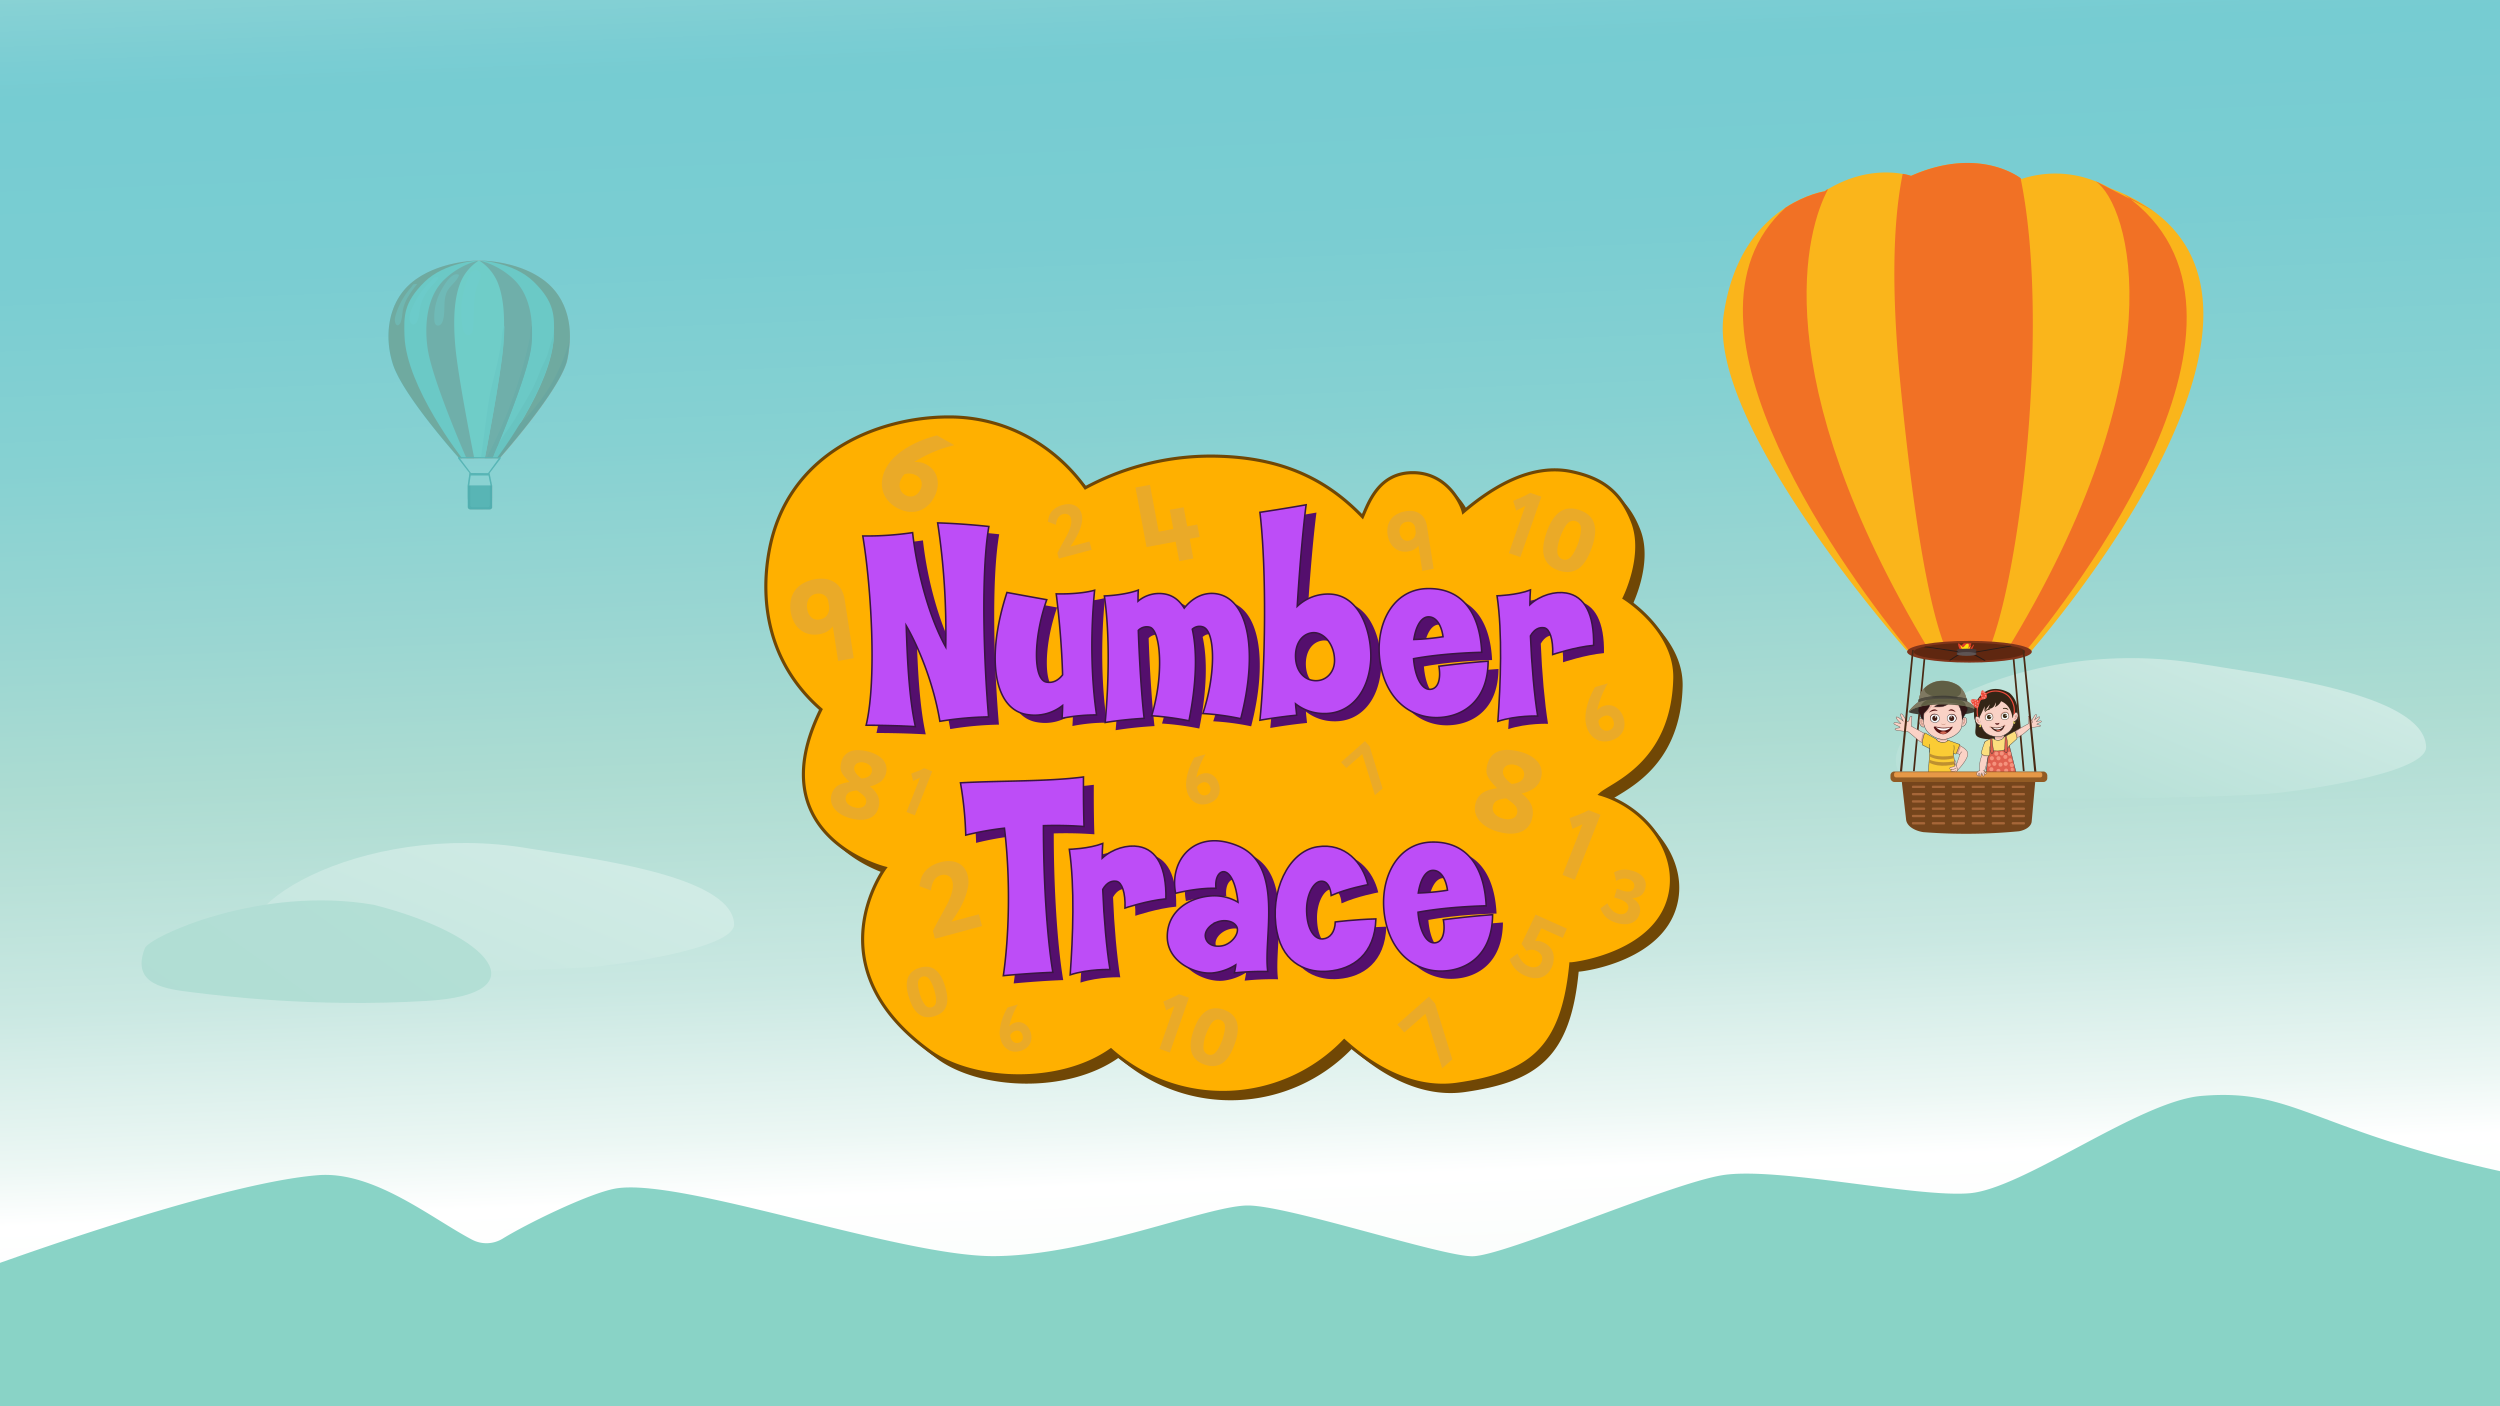 <svg xmlns="http://www.w3.org/2000/svg" xmlns:xlink="http://www.w3.org/1999/xlink" viewBox="0 0 1600 900"><rect x="0" y="0" width="1600" height="900" fill="#808080" stroke="none"/><defs><style>.cls-1,.cls-36,.cls-37,.cls-55{fill:none;}.cls-2{isolation:isolate;}.cls-3{clip-path:url(#clip-path);}.cls-4{fill:url(#linear-gradient);}.cls-5{fill:url(#linear-gradient-2);}.cls-6{fill:url(#linear-gradient-3);}.cls-7{fill:url(#linear-gradient-4);}.cls-8{fill:#4a2a15;}.cls-9{fill:#342516;}.cls-10,.cls-13,.cls-31,.cls-51{fill:#fad2c6;}.cls-10,.cls-37{stroke:#5f4a43;}.cls-10,.cls-13,.cls-14,.cls-16,.cls-22,.cls-29,.cls-31,.cls-32,.cls-33,.cls-36,.cls-37,.cls-48,.cls-55,.cls-65,.cls-68{stroke-miterlimit:10;}.cls-10,.cls-13,.cls-14,.cls-16,.cls-22,.cls-29,.cls-32,.cls-33,.cls-36,.cls-37,.cls-48{stroke-width:0.25px;}.cls-11{fill:#e7b4a7;}.cls-12{fill:#d6a398;}.cls-13,.cls-14,.cls-16,.cls-29,.cls-31,.cls-32,.cls-33,.cls-36{stroke:#323232;}.cls-14{fill:#fac7b3;}.cls-15{fill:#424036;}.cls-16{fill:#f6fbfd;}.cls-17{fill:#602220;}.cls-18{fill:#451f16;}.cls-19,.cls-48,.cls-77{fill:#fff;}.cls-20{fill:#561211;}.cls-21{fill:#d26653;}.cls-22{fill:#311415;stroke:#211e1f;}.cls-23{fill:#90856e;}.cls-24{fill:#605e44;}.cls-25,.cls-28{fill:#9e9580;opacity:0.5;}.cls-25,.cls-27{mix-blend-mode:multiply;}.cls-26,.cls-27{fill:#676254;}.cls-27{opacity:0.4;}.cls-28{mix-blend-mode:screen;}.cls-29{fill:#facc35;}.cls-30{fill:#be9030;}.cls-31,.cls-55{stroke-width:0.75px;}.cls-32{fill:#fcde7d;}.cls-33{fill:#e0604f;}.cls-34{fill:#f5927d;}.cls-35{fill:#c28974;}.cls-38{fill:#fab51b;}.cls-39{fill:#f17125;}.cls-40{fill:#80351b;}.cls-41{fill:#75451c;}.cls-42{fill:#a66638;}.cls-43{fill:#925b24;}.cls-44{fill:#e69847;}.cls-45{fill:#5f2710;}.cls-46{fill:#3d2d16;}.cls-47{fill:#dc9e8f;}.cls-48{stroke:#3d2d16;}.cls-49{fill:#fff7f4;}.cls-50{fill:#411e16;}.cls-52{fill:#632323;}.cls-53{fill:#323232;}.cls-54{fill:#e8d860;}.cls-55{stroke:#ef4b3b;}.cls-56{fill:#ef4b3b;}.cls-57{fill:#f49990;}.cls-58{fill:#e13e26;}.cls-59{fill:#fddf0e;}.cls-60{fill:#281b17;}.cls-61{fill:#473a3a;}.cls-62{fill:#5e5454;}.cls-63{fill:#89d3c6;}.cls-64{fill:#704705;}.cls-65{fill:#ffb000;stroke:#704705;stroke-width:2px;}.cls-66{fill:#eaaa28;}.cls-67{fill:#540f6d;}.cls-68{fill:#bd4df7;stroke:#3a1542;}.cls-69{fill:#4bc3c6;}.cls-70{opacity:0.2;}.cls-71{fill:#ff440b;}.cls-72{fill:#eadfc7;}.cls-73{fill:#ff603b;}.cls-74{fill:#8c7c72;}.cls-75{fill:#fff3d4;}.cls-76{fill:#6d615a;}.cls-77{opacity:0.35;}.cls-78{fill:#e0340b;}.cls-79{fill:#eadfc5;}.cls-80{fill:#dbc8af;}.cls-81{fill:#e55438;}</style><clipPath id="clip-path"><rect class="cls-1" width="1600" height="900"/></clipPath><linearGradient id="linear-gradient" x1="764.41" y1="-491.08" x2="838.03" y2="1455.71" gradientUnits="userSpaceOnUse"><stop offset="0.21" stop-color="#a2d9d8"/><stop offset="0.22" stop-color="#9ad7d7"/><stop offset="0.24" stop-color="#86d1d4"/><stop offset="0.26" stop-color="#7acdd3"/><stop offset="0.27" stop-color="#76ccd2"/><stop offset="0.33" stop-color="#7acdd2"/><stop offset="0.39" stop-color="#86d1d2"/><stop offset="0.45" stop-color="#9ad6d2"/><stop offset="0.5" stop-color="#addcd2"/><stop offset="0.52" stop-color="#b5dfd6"/><stop offset="0.57" stop-color="#cae8e2"/><stop offset="0.62" stop-color="#ecf7f4"/><stop offset="0.64" stop-color="#fff"/><stop offset="1" stop-color="#c8e5d2"/></linearGradient><linearGradient id="linear-gradient-2" x1="1350.41" y1="559.01" x2="1486.89" y2="232.73" gradientUnits="userSpaceOnUse"><stop offset="0.13" stop-color="#b8e1d8"/><stop offset="0.51" stop-color="#d0ebe5"/><stop offset="0.54" stop-color="#d2ece6"/></linearGradient><linearGradient id="linear-gradient-3" x1="284.7" y1="665.6" x2="409.59" y2="367.02" gradientUnits="userSpaceOnUse"><stop offset="0" stop-color="#c5e6df"/><stop offset="0.54" stop-color="#d2ece6"/></linearGradient><linearGradient id="linear-gradient-4" x1="264.42" y1="531.32" x2="10.42" y2="886.13" gradientUnits="userSpaceOnUse"><stop offset="0.08" stop-color="#b3dfd5"/><stop offset="0.49" stop-color="#b0ddd4"/></linearGradient></defs><g class="cls-2"><g id="Layer_1" data-name="Layer 1"><g class="cls-3"><rect class="cls-4" width="1600" height="900"/><path class="cls-5" d="M1552.71,477.94c-1.39-34.8-105.25-46.37-143.6-52.92-118.66-20.25-224.32,45.36-188.79,75.24,8,6.73,23.93,5.5,37.11,7.8,24.47,4.27,137,3.61,194.5,0C1463.38,507.34,1553.43,495.94,1552.71,477.94Z"/><path class="cls-6" d="M469.83,591.42C468.55,559.57,373.51,549,338.42,543c-108.59-18.53-205.28,41.51-172.76,68.85,7.33,6.16,21.89,5,34,7.14,22.39,3.9,125.38,3.3,178,0C388.08,618.32,470.49,607.89,469.83,591.42Z"/><path class="cls-7" d="M92.69,606.88c2.89-7.47,74.28-40.45,146.73-27.76,75.21,19.19,106.39,57.12,33.94,61.45s-132.06-3.25-149.49-5.41S83.52,630.62,92.69,606.88Z"/><polygon class="cls-8" points="1288.12 421.54 1294.64 493.56 1295.78 493.56 1289.23 421.54 1288.12 421.54"/><polygon class="cls-8" points="1232.2 421.47 1225.44 493.56 1224.31 493.56 1231.09 421.47 1232.2 421.47"/><path class="cls-9" d="M1266.06,450.49c-.1.41-3.84,4.46-2.06,10.18s-2.33,9.84,3.4,11.59a19.46,19.46,0,0,0,10.81.05h2.6s8.42-.12,11-3.72-.42-6.15-.72-13.53-15.85-17.69-25.89-4.81Z"/><path class="cls-10" d="M1272.79,481.48c0,.14,0,.28,0,.43-.1.63-.23,1.39-.38,2.21-.7,3.66-1.9,8.62-2.41,9.34-.66.92-2.76.42-2.76.42a17.85,17.85,0,0,1,1.15-10.28,6.69,6.69,0,0,0,.37-2.37c.09-.54.15-.85.15-.85S1273.21,478.28,1272.79,481.48Z"/><path class="cls-11" d="M1272.74,481.91c-.1.63-.35,1.39-.51,2.22h0a15.14,15.14,0,0,1-1.65,0,12.6,12.6,0,0,1-2.18-.45c.15-1,.18-1.86.27-2.42a11.37,11.37,0,0,1,1.65,0,5.29,5.29,0,0,1,1.58.27A3.83,3.83,0,0,1,1272.74,481.91Z"/><path class="cls-10" d="M1252.47,493.31l-.62-3.13,2.47-7.24-1.11-.55-2.93-1.44,1.75-4.67a9.2,9.2,0,0,1,3,1.29c2.23,1.29,4.45,3,4.37,5C1259.22,486.63,1252.47,493.31,1252.47,493.31Z"/><path class="cls-12" d="M1254.94,477.66a31.22,31.22,0,0,1-1.73,4.58l-2.93-1.45,1.75-4.66A13,13,0,0,1,1254.94,477.66Z"/><path class="cls-13" d="M1247.18,474.73s-1.3,1.27-1.49,1.14-7.22-1.22-6.31-2.29a1.85,1.85,0,0,0,.22-.29,2,2,0,0,0,.25-1.85s6.63-1.27,6.15,0a2.44,2.44,0,0,0,.08,1.92,2.68,2.68,0,0,0,.18.3Z"/><path class="cls-11" d="M1246,473.39a5.46,5.46,0,0,1-2.93.65,8.36,8.36,0,0,1-3.37-.75,2,2,0,0,0,.25-1.85s6.42-1.23,6,0A2.38,2.38,0,0,0,1246,473.39Z"/><path class="cls-14" d="M1228.48,462.9c.56,1.65,1.84,2.62,2.64,2.41s.75-1.6.35-3.19-1.38-2.72-2.19-2.5C1228.18,459.92,1228,461.36,1228.48,462.9Z"/><path class="cls-15" d="M1241.72,446.85a37,37,0,0,0-9.67,1.11,9.22,9.22,0,0,0-2.48,1.16c-1.68,1-7.48,5.22-7.93,6.59,0,.08,0-.06,0,0,.54.86,7.78,1.76,15.13,2.24,2.58.17,5.71-1.13,8.77-.9,2.09.16,4.08.26,5.92.31,8.64.2,13.84-2.15,13.94-2.58.15-.66-4.8-2.78-8-4.8s-8.33-2.61-14.06-3.05C1242.79,446.89,1242.25,446.86,1241.72,446.85Z"/><path class="cls-13" d="M1258.53,462.21c-.42,1.69-1.69,2.77-2.6,2.62s-1-1.54-.77-3.17,1.18-2.82,2.09-2.67C1258.5,459.21,1258.92,460.62,1258.53,462.21Z"/><path class="cls-13" d="M1255.65,463.94c-.36,6.23-9.22,9.24-11.68,9.3-3.6.08-13.36-3.15-12.94-12.88,0-.1,0-.21,0-.31h0c.12-4.63-1.56-8.85-1.11-10.64,1.53-6.21,2.65-3.79,10-4.49,6.87-.65,9.79-.67,14,2.86.38.32,1.62.67,1.64,1.78,0,1.9.08,3.33.12,4.47A75.09,75.09,0,0,1,1255.65,463.94Z"/><path class="cls-11" d="M1255.71,454a16,16,0,0,0-7.8-3.65,14.74,14.74,0,0,1-11.31,2.42,18,18,0,0,0,3-2.55,5.71,5.71,0,0,1-2.69.68,13.55,13.55,0,0,1-3.37,4.72,6.28,6.28,0,0,0-1.5,1.3,4.05,4.05,0,0,0-.46,1c-.14.42-.26.83-.36,1.26-.07.25-.09.56-.14.85.12-4.63-1.56-8.85-1.11-10.64,1.53-6.21,2.65-3.79,10-4.49,6.87-.65,9.79-.67,14,2.86.38.32,1.62.67,1.64,1.78C1255.62,451.46,1255.67,452.89,1255.71,454Z"/><path class="cls-16" d="M1235.35,459.68a2.86,2.86,0,0,0,2.93,2.72,2.76,2.76,0,0,0,3-2.61,2.86,2.86,0,0,0-2.93-2.72A2.76,2.76,0,0,0,1235.35,459.68Z"/><path class="cls-17" d="M1236.6,461.89a2.75,2.75,0,0,1-1.15-2.21,2.66,2.66,0,0,1,2.78-2.56,3.37,3.37,0,0,1,2.64,1.36,3.25,3.25,0,0,0-3.27-1.63,2.64,2.64,0,0,0-2.39,2.33A2.76,2.76,0,0,0,1236.6,461.89Z"/><path class="cls-18" d="M1236.71,459.27a1.7,1.7,0,0,0,1.12,2.09,1.64,1.64,0,0,0,2-1.17,1.68,1.68,0,0,0-1.11-2.08A1.64,1.64,0,0,0,1236.71,459.27Z"/><path class="cls-19" d="M1238.35,458.71a.41.41,0,1,0,.78.22.41.41,0,1,0-.78-.22Z"/><path class="cls-20" d="M1239.13,467.86a7.56,7.56,0,0,0,4.38,2.08c3.67,0,6.84-5.06,6.11-4.91a15,15,0,0,1-4.12.61,23.75,23.75,0,0,1-2.39.08C1239.85,465.58,1235.2,463.18,1239.13,467.86Z"/><path class="cls-21" d="M1243.55,469.75a3.85,3.85,0,0,1-2-.61,2.41,2.41,0,0,1,1.57-1,3.1,3.1,0,0,1,2.85.83A3.79,3.79,0,0,1,1243.55,469.75Z"/><path class="cls-19" d="M1239,465.39a16.38,16.38,0,0,0,9.5.13,6.2,6.2,0,0,1-4.67,2A6,6,0,0,1,1239,465.39Z"/><path class="cls-20" d="M1240.18,455.13l-.28-.3a2.48,2.48,0,0,0-2.25-.78,4.76,4.76,0,0,0-3,1.93c-.11.15-.19.21,0,.1C1235.68,455.34,1238.34,454.35,1240.18,455.13Z"/><path class="cls-20" d="M1246.9,455.13l.25-.31a2.12,2.12,0,0,1,1.94-.87,3.49,3.49,0,0,1,2.44,1.77c.09.15.15.2,0,.1C1250.69,455.14,1248.49,454.28,1246.9,455.13Z"/><path class="cls-22" d="M1248.74,446.52s-.29,7-10.53,5.63c0,0,10.51-5.52-.4-4.95,0,0,2.48,3.06-4.71,2.7,0,0,5.19-.54-1.46,6.21,0,0-.87.46-.61,4.25,0,.25-1.88-.31-2-3,0,0-2.6-2.48.13-6.05,0,0-2.57-5.25,2-6,0,0,.38-4,4.3-4.23,0,0,4-5.77,8.87-1.48,0,0,3.93-3.18,7.44,1.7,0,0,4.55.18,4,3.9,0,0,4.5,2.33,1.86,5.5,0,0,3,2.48.26,6l-2.11,3.7V460a19.48,19.48,0,0,0-2.06-8.47l-.13-.26S1253.4,448.58,1248.74,446.52Z"/><path class="cls-23" d="M1258.67,448.69c-3.74-2.07-9.18-2.42-15.75-2.6a40.63,40.63,0,0,0-12.42,1.77,10.66,10.66,0,0,0-2.7,1.44c-1.73,1.18-5.72,4.81-6.16,6.41.43-1,5.73-5.31,24.15-5,12,.22,17.69,2.45,19.61,4C1265,453.62,1262,450.56,1258.67,448.69Z"/><path class="cls-24" d="M1265.4,454.85s0,0-.05,0c-1.06-.88-5.61-3.78-19.56-4-1.63,0-3.21,0-4.71,0-14.57.4-19,4-19.37,4.92a.08.08,0,0,1-.14-.06c.47-1.69,4.58-5.36,6.19-6.45a10.34,10.34,0,0,1,2.72-1.45,41.39,41.39,0,0,1,10.67-1.78h1.77c6.38.17,12,.49,15.79,2.61,3.37,1.87,6.3,4.92,6.76,6.13a.08.08,0,0,1,0,.09Z"/><path class="cls-25" d="M1229.8,450.77a11.82,11.82,0,0,1,4.85-3.47,21.65,21.65,0,0,1,2.15-.83,39.37,39.37,0,0,0-6.3,1.39,10.66,10.66,0,0,0-2.7,1.44c-1.73,1.18-5.72,4.81-6.16,6.41.27-.63,2.31-2.45,8-3.71A1.31,1.31,0,0,1,1229.8,450.77Z"/><path class="cls-25" d="M1251.85,446.91a25.72,25.72,0,0,1,4.15,1.87c1,.57,2.17,1.51,2,2.9a2,2,0,0,1,0,.24c4,.84,6.31,1.95,7.4,2.86-.44-1.16-3.36-4.22-6.73-6.09a22.11,22.11,0,0,0-8.47-2.21A13.33,13.33,0,0,1,1251.85,446.91Z"/><path class="cls-23" d="M1228.11,448.41s-.58-6.07,6.52-10.42c7.69-4.69,16.26-1.13,18.78.75a14.27,14.27,0,0,1,5.26,9.27s-10-1.83-14.67-1.79S1230.89,447,1228.11,448.41Z"/><path class="cls-24" d="M1242.91,446.16l1.09,0c4.4,0,13.55,1.58,14.58,1.77a14.07,14.07,0,0,0-5.22-9.11,19,19,0,0,0-10.79-3.05,15.85,15.85,0,0,0-7.9,2.31c-6.45,3.94-6.52,9.38-6.49,10.23C1231,446.94,1238.48,446.28,1242.91,446.16Z"/><path class="cls-25" d="M1254.53,444.33a5.74,5.74,0,0,1-3.77,2c-.47.09-.94.17-1.41.23,4.51.53,9.32,1.41,9.32,1.41a14.31,14.31,0,0,0-4.7-8.81C1255,440.62,1255.65,442.72,1254.53,444.33Z"/><path class="cls-25" d="M1238.2,445.79a12.08,12.08,0,0,1-5.06-2,3.69,3.69,0,0,1-1.58-3.38,10.87,10.87,0,0,0-3.45,8c2.28-1.16,8.33-1.86,13-2.1C1240.15,446.17,1239.16,446,1238.2,445.79Z"/><path class="cls-26" d="M1243.94,445.27c3.79,0,13.88,1.38,14.88,2.09a6,6,0,0,1,0,1.5c-.11.24-4.83-1.71-13.94-1.81-12-.12-16.58,2.15-16.89,2.21s-.12-1.38,0-1.6S1232.91,445.44,1243.94,445.27Z"/><path class="cls-15" d="M1258.79,449a7.3,7.3,0,0,1-1-.21,52.38,52.38,0,0,0-12.88-1.62c-1.1,0-2.18,0-3.22,0-3.87.1-9.36.55-13.42,2.09l-.24.09h0a.17.17,0,0,1-.16-.11,2.85,2.85,0,0,1,.13-1.61c.14-.21,4.79-2.25,16-2.42,3.72-.06,13.91,1.37,14.93,2.09l0,0v0a5.57,5.57,0,0,1,0,1.54A.13.13,0,0,1,1258.79,449Z"/><path class="cls-27" d="M1258.82,447.36c-.57-.4-4-1-7.65-1.5l.37.11c3.49.88,1,1.15-1.71.82a53,53,0,0,0-9.63-.33c-4.13.2-5.42-.61-2.1-.86a6.05,6.05,0,0,0,.67-.09c-7.36.58-10.61,2-10.72,2.15s-.34,1.66,0,1.6,4.92-2.33,16.89-2.21c9.11.1,13.83,2.05,13.94,1.81A6,6,0,0,0,1258.82,447.36Z"/><path class="cls-28" d="M1231.57,451s7.57-2,24.81,0C1256.38,451,1242.84,448,1231.57,451Z"/><path class="cls-16" d="M1252,460.11a2.85,2.85,0,0,1-3.27,2.28,2.75,2.75,0,0,1-2.54-3,2.85,2.85,0,0,1,3.26-2.29A2.76,2.76,0,0,1,1252,460.11Z"/><path class="cls-17" d="M1250.43,462.12a2.72,2.72,0,0,0,1.44-2,2.64,2.64,0,0,0-2.39-2.91,3.28,3.28,0,0,0-2.78,1,3.22,3.22,0,0,1,3.44-1.17,2.65,2.65,0,0,1,2,2.64A2.77,2.77,0,0,1,1250.43,462.12Z"/><path class="cls-18" d="M1250.68,459.52a1.68,1.68,0,0,1-1.39,1.9,1.62,1.62,0,0,1-1.83-1.43,1.69,1.69,0,0,1,1.39-1.91A1.63,1.63,0,0,1,1250.68,459.52Z"/><path class="cls-19" d="M1249.15,458.73a.41.41,0,1,1-.81.11.42.42,0,0,1,.35-.47A.41.41,0,0,1,1249.15,458.73Z"/><path class="cls-10" d="M1236.71,473.51l-2.42,3.56a16.15,16.15,0,0,1-4.64-2c-3.23-2-5.75-4.9-9-7.1-.5-.34-1-.67-1.57-1s2-3.47,2.44-3.21c.57.36,1.14.7,1.71,1,2.48,1.45,5,2.72,7.14,3.95a24.93,24.93,0,0,1,5.74,4l.06.06A8.85,8.85,0,0,1,1236.71,473.51Z"/><path class="cls-10" d="M1223.19,464.79c.15-.78.21-3.24.43-6.18,0-.46-.95-.13-1.23.44-.62,1.22-.44,1.69-.8,2.29s-.89.39-1.39,0c-1.82-2.79-2.57-4.59-3.57-4.48-.81.22.18,2.31,1.41,4.62-2.17-1.82-4.07-3.1-4.46-2.47s1.39,2.37,2.94,4c-2.15-.26-4.3-1.14-4.44,0-.1.83,4.34,1.89,3.91,2.56-.15.23-.58.29-1.26.39a3.89,3.89,0,0,0-1.77.52c-.34.33,0,.68.69.81,1.12.21,3.66.61,4.93.71a3.88,3.88,0,0,0,2,0"/><path class="cls-10" d="M1221.24,461.66c-.13,0-1.84.35-1.32,2.67"/><path class="cls-12" d="M1236.71,474l-2.42,3.56c-1.75-.46-3.37-1.78-4.75-2.65a14.74,14.74,0,0,1,1.16-5.63,22.45,22.45,0,0,1,5.37,4,.92.92,0,0,1-.32.18l.38-.12A7.41,7.41,0,0,1,1236.71,474Z"/><path class="cls-29" d="M1231.93,469h0a19.14,19.14,0,0,0-1.63,7.75h0l4.83,2.42-1,15.45a13.33,13.33,0,0,0,10.41,2.36c6.07-1.2,7.37-2.36,7.37-2.36s-1.55-10.21-1.65-12.06c0-.69,1.59.55,1.75-.32l2.29-5.76-7.4-2.7a.22.22,0,0,0-.25.08c-.28.4-1.33,1.53-3.87,1.25-3.07-.33-3.54-2.07-3.54-2.07Z"/><path class="cls-30" d="M1235.06,482.24s4.14,3.13,15.13,1.3l.23,1.74s-8.7,2.63-15.5-1.17Z"/><path class="cls-30" d="M1234.79,486.15s5.07,2.93,16.06,1.11l.27,1.87s-9.66,2.73-16.46-1.07Z"/><path class="cls-10" d="M1251.11,488.45c0-.31,1.29,1.7,1.58,3.67a2.61,2.61,0,0,1-3.14,2.9c-1.49-.24-.26-.95,0-1.07,0,0,0,0,0,0-.3,0-2-.11-.4-1.36,0,0,0-.05,0-.05-.36,0-2-.23-1-1.38a1,1,0,0,1,.41-.14C1252,490.65,1251.12,489.83,1251.11,488.45Z"/><path class="cls-31" d="M1277,474.73c-.19.13-1.44-1.09-1.44-1.09l.89-1a2,2,0,0,0,.15-.27,2.32,2.32,0,0,0,.09-1.87c-.46-1.22,5.93,0,5.93,0a1.76,1.76,0,0,0,0,1.29,2.56,2.56,0,0,0,.46.77C1284,473.56,1277.2,474.61,1277,474.73Z"/><path class="cls-11" d="M1282.5,471.67c-.13,0-.07.11-.18.19a6.32,6.32,0,0,1-4,.87,5.14,5.14,0,0,1-1.66-.39,2.32,2.32,0,0,0,.09-1.87c-.46-1.22,5.79-.13,5.79-.13A1.79,1.79,0,0,0,1282.5,471.67Z"/><path class="cls-10" d="M1301.41,464.67c-3.24,1.79-5.35,4.58-8.41,6.28a17.45,17.45,0,0,1-3.25,1.76l-1.23-3.26a9.93,9.93,0,0,1,2.47-2.17c2.31-1.54,5.54-3,8.64-4.95C1299.93,462.14,1301.72,464.5,1301.41,464.67Z"/><path class="cls-10" d="M1298.38,463.08c-.11-.56-.15-2.36-.31-4.5,0-.34.69-.1.9.32.45.89.31,1.23.58,1.67s.65.28,1,0c1.32-2,1.87-3.35,2.6-3.27s-.14,1.69-1,3.37c1.59-1.33,3-2.26,3.25-1.8s-1,1.73-2.14,2.9c1.56-.19,3.14-.83,3.24,0,.07.6-3.17,1.38-2.86,1.86.12.17.43.21.92.29a3,3,0,0,1,1.3.38c.24.24,0,.49-.51.59-.81.15-2.67.44-3.6.52a2.75,2.75,0,0,1-1.48,0"/><path class="cls-10" d="M1299.81,460.8c.09,0,1.33.25,1,1.95"/><path class="cls-11" d="M1292,471.32a6.13,6.13,0,0,1-1.94,1l-1.77-2.6a10.09,10.09,0,0,1,2.47-2.16A35.49,35.49,0,0,1,1292,471.32Z"/><path class="cls-32" d="M1289.39,468h0a8.38,8.38,0,0,1,1.45,4.38l0,.49-4.8,4.29,1.23,14.47a8.13,8.13,0,0,1-7.29,4.12,11.76,11.76,0,0,1-8.48-3.13s1.26-11,1.34-12.56v-.08a5,5,0,0,0-2.44-4.5h0c-.4-.25-.08-.84.36-1l.25-.16a11.38,11.38,0,0,1,4.84-1.8h0s.76,1.47,3.39,1.19a4,4,0,0,0,3.34-2Z"/><path class="cls-33" d="M1273,479.93c-.09.17,10.28,2.56,13-2.66L1290.2,494s-9.33,7.61-19-.09Z"/><path class="cls-33" d="M1274.81,472.52s.76,6.55,1.13,8.52l-1.13,1.42-.91-1.29a47.9,47.9,0,0,1,.08-8.43Z"/><path class="cls-33" d="M1283.31,471.32s-.21,6.78-.33,9.73l1.17.7.63-1.14s.37-6.3-.86-9.63Z"/><path class="cls-32" d="M1270.78,474.43c-.62-.31-3.14,7.88-2.72,8a7.23,7.23,0,0,0,2.28,1.19,8.08,8.08,0,0,0,2.88,0,15,15,0,0,0,0-5.88"/><circle class="cls-34" cx="1283.62" cy="488.83" r="1.31"/><circle class="cls-34" cx="1283.43" cy="484.4" r="1.31"/><circle class="cls-34" cx="1286.54" cy="486.59" r="1.31"/><circle class="cls-34" cx="1274.81" cy="485.28" r="1.31"/><circle class="cls-34" cx="1283.93" cy="493.19" r="1.31"/><circle class="cls-34" cx="1278.99" cy="493.41" r="1.31"/><circle class="cls-34" cx="1274.49" cy="492.32" r="1.31"/><circle class="cls-34" cx="1287.54" cy="489.66" r="1.31"/><circle class="cls-34" cx="1276.39" cy="488.83" r="1.31"/><circle class="cls-34" cx="1280.33" cy="489.35" r="1.31"/><circle class="cls-34" cx="1279.02" cy="485.28" r="1.31"/><circle class="cls-34" cx="1281.16" cy="482.23" r="1.31"/><circle class="cls-34" cx="1277.68" cy="482.35" r="1.31"/><ellipse class="cls-34" cx="1286.04" cy="482.35" rx="1.1" ry="1.31"/><ellipse class="cls-34" cx="1273.08" cy="489.47" rx="1" ry="1.19"/><ellipse class="cls-34" cx="1287.85" cy="492.45" rx="1" ry="1.19"/><path class="cls-10" d="M1251.67,489.35a3.52,3.52,0,0,0,0-2.13c-.17-.46-1.26-.55-.86.83.5,1.76.48,1.75.48,1.75"/><path class="cls-35" d="M1242.31,463s.16.87,1.47.9a1.4,1.4,0,0,0,1.54-.9A2.23,2.23,0,0,1,1242.31,463Z"/><path class="cls-36" d="M1235.07,476.24l-.16,5.33"/><path class="cls-36" d="M1250.29,482.79a13,13,0,0,1,.11-1.87,11.28,11.28,0,0,0,.09-3.93"/><path class="cls-37" d="M1254.21,483.09a3.81,3.81,0,0,1,1.5-2"/><path class="cls-12" d="M1256.6,459.79a.64.64,0,0,1,.76-.23.76.76,0,0,1,.34.52,3.7,3.7,0,0,1-.06,1.81,2.62,2.62,0,0,1-1.13,1.83.34.34,0,0,1-.19,0c-.15,0-.18-.23-.18-.38v-.62a.74.74,0,0,1,.07-.39.91.91,0,0,1,.3-.25,1,1,0,0,0,.43-.54.46.46,0,0,0-.17-.48c-.14-.1-.41,0-.51-.09S1256.45,460,1256.6,459.79Z"/><path class="cls-38" d="M1297.6,419.4l-3.22-.14-11.48-.48-11-.47-25.82-1.09-11.12-.47-13.48-.57-1.36-.06s-127.06-142.92-117-214.38c5.45-38.53,23.83-58.56,39.61-68.87l0,0c13.48-8.76,25-10.43,25-10.43a79.05,79.05,0,0,1,11.73-6.24h0c16.62-7.15,30.81-6.22,38.15-4.9a35.4,35.4,0,0,1,5.37,1.3c40.31-17.83,65.67-1.72,70.07,1.45.45.33.68.52.68.52a68.94,68.94,0,0,1,45,.57,60.23,60.23,0,0,1,11.64,5.33,114.48,114.48,0,0,1,27.93,14.67h0l0,0C1482.49,211.91,1297.6,419.4,1297.6,419.4Z"/><path class="cls-39" d="M1301,207c0,82.6-13.72,176.3-29.07,211.33l-25.82-1.09c-12.59-28.93-22.49-95.72-30-173-6.06-62.64-4.15-104.78,1.63-133a35.4,35.4,0,0,1,5.37,1.3c40.31-17.83,65.67-1.72,70.07,1.45C1298,137.45,1301,168.27,1301,207Z"/><path class="cls-39" d="M1294.38,419.26l-11.48-.48C1395.24,235.72,1363,130.93,1341.19,116l37.19,19.12h0s-18.88-10.64-18.87-10.62C1467.74,200.42,1325.27,381.94,1294.38,419.26Z"/><path class="cls-39" d="M1235,416.75l-13.48-.57c-35.2-43.2-160.88-209.14-78.71-283.31l0,0c13.48-8.76,25-10.43,25-10.43,4-2.57-1.65.29,2.15-1.33C1156.56,145.76,1128,239.28,1235,416.75Z"/><ellipse class="cls-40" cx="1260.44" cy="417.11" rx="39.9" ry="6.95"/><path class="cls-37" d="M1249.52,493.93a15.22,15.22,0,0,0,2.34-.62"/><path class="cls-41" d="M1292.19,532h0a352.27,352.27,0,0,1-61.36.56h0c-6.12-1-10.48-4.17-10.91-7.89L1217,499h85.66l-2.39,26.82C1300,528.68,1296.81,531.12,1292.19,532Z"/><rect class="cls-42" x="1223.62" y="502.84" width="8.49" height="1.49" rx="0.54"/><rect class="cls-42" x="1223.62" y="507.51" width="8.49" height="1.49" rx="0.54"/><rect class="cls-42" x="1223.62" y="512.17" width="8.49" height="1.49" rx="0.54"/><rect class="cls-42" x="1223.62" y="516.84" width="8.49" height="1.49" rx="0.54"/><rect class="cls-42" x="1223.62" y="521.5" width="8.49" height="1.49" rx="0.54"/><rect class="cls-42" x="1223.62" y="526.17" width="8.49" height="1.49" rx="0.54"/><rect class="cls-42" x="1236.36" y="502.84" width="8.49" height="1.49" rx="0.54"/><rect class="cls-42" x="1236.36" y="507.51" width="8.49" height="1.49" rx="0.54"/><rect class="cls-42" x="1236.36" y="512.17" width="8.49" height="1.49" rx="0.54"/><rect class="cls-42" x="1236.36" y="516.84" width="8.49" height="1.49" rx="0.54"/><rect class="cls-42" x="1236.36" y="521.5" width="8.49" height="1.49" rx="0.54"/><rect class="cls-42" x="1236.36" y="526.17" width="8.49" height="1.49" rx="0.54"/><rect class="cls-42" x="1249.1" y="502.84" width="8.49" height="1.49" rx="0.54"/><rect class="cls-42" x="1249.1" y="507.51" width="8.49" height="1.49" rx="0.54"/><rect class="cls-42" x="1249.1" y="512.17" width="8.49" height="1.49" rx="0.54"/><rect class="cls-42" x="1249.1" y="516.84" width="8.49" height="1.49" rx="0.54"/><rect class="cls-42" x="1249.1" y="521.5" width="8.49" height="1.49" rx="0.54"/><rect class="cls-42" x="1249.1" y="526.17" width="8.49" height="1.49" rx="0.54"/><rect class="cls-42" x="1261.84" y="502.84" width="8.49" height="1.49" rx="0.54"/><rect class="cls-42" x="1261.84" y="507.51" width="8.49" height="1.49" rx="0.54"/><rect class="cls-42" x="1261.84" y="512.17" width="8.49" height="1.49" rx="0.54"/><rect class="cls-42" x="1261.84" y="516.84" width="8.49" height="1.49" rx="0.54"/><rect class="cls-42" x="1261.84" y="521.5" width="8.49" height="1.49" rx="0.54"/><rect class="cls-42" x="1261.84" y="526.17" width="8.49" height="1.49" rx="0.54"/><rect class="cls-42" x="1274.67" y="502.84" width="8.49" height="1.49" rx="0.54"/><rect class="cls-42" x="1274.67" y="507.51" width="8.49" height="1.49" rx="0.54"/><rect class="cls-42" x="1274.67" y="512.17" width="8.49" height="1.49" rx="0.54"/><rect class="cls-42" x="1274.67" y="516.84" width="8.49" height="1.49" rx="0.54"/><rect class="cls-42" x="1274.67" y="521.5" width="8.49" height="1.49" rx="0.54"/><rect class="cls-42" x="1274.67" y="526.17" width="8.49" height="1.49" rx="0.54"/><rect class="cls-42" x="1287.49" y="502.84" width="8.49" height="1.49" rx="0.54"/><rect class="cls-42" x="1287.49" y="507.51" width="8.49" height="1.49" rx="0.54"/><rect class="cls-42" x="1287.49" y="512.17" width="8.49" height="1.49" rx="0.54"/><rect class="cls-42" x="1287.49" y="516.84" width="8.49" height="1.49" rx="0.54"/><rect class="cls-42" x="1287.49" y="521.5" width="8.49" height="1.49" rx="0.54"/><rect class="cls-42" x="1287.49" y="526.17" width="8.49" height="1.49" rx="0.54"/><rect class="cls-43" x="1209.9" y="493.77" width="100.37" height="6.7" rx="2.43"/><rect class="cls-44" x="1212.21" y="494.19" width="94.83" height="3.35" rx="1.21"/><path class="cls-45" d="M1296.15,417.19c0,3.15-16,5.7-35.67,5.7s-35.66-2.55-35.66-5.7c0-2.81,12.76-5.15,29.54-5.61,2-.06,4-.09,6.12-.09l2.49,0C1281.51,411.71,1296.15,414.18,1296.15,417.19Z"/><path class="cls-37" d="M1249.11,492.52a10.06,10.06,0,0,0,2.89-.82"/><path class="cls-12" d="M1230.12,460.5a.73.73,0,0,0-.85-.13.81.81,0,0,0-.31.56,3.66,3.66,0,0,0,.28,1.84,2.64,2.64,0,0,0,1.43,1.71.31.31,0,0,0,.21,0c.15-.05.17-.25.15-.41l-.08-.63a.64.64,0,0,0-.12-.38.93.93,0,0,0-.35-.23,1,1,0,0,1-.53-.49.48.48,0,0,1,.14-.51c.13-.11.44,0,.53-.15S1230.29,460.67,1230.12,460.5Z"/><path class="cls-13" d="M1288.29,451.29c.29,2.34.83,8.58.48,11.41-.78,6.39-7.74,8.67-9.08,8.76-2.16.15-7-.16-9.63-3.35s-3.41-9.26-3.41-9.26-2.39-5.91,1.23-10.89,8.09-5.74,13.14-4.86C1287.19,444.18,1288.29,451.29,1288.29,451.29Z"/><path class="cls-46" d="M1273.47,454.27s-2.2,0-3,1.57c0,.07-.14.05-.14,0a1.74,1.74,0,0,1,1.34-1.84C1273.71,453.24,1273.47,454.27,1273.47,454.27Z"/><path class="cls-46" d="M1281.91,453.74s2.17-.53,3.33.82c0,.06.15,0,.14,0a1.78,1.78,0,0,0-1.77-1.48C1281.43,452.79,1281.91,453.74,1281.91,453.74Z"/><path class="cls-47" d="M1270.17,458.27a2.43,2.43,0,0,1,1.09-1.61,4,4,0,0,1,1.8-.56,2.45,2.45,0,0,1,1.23.14,2,2,0,0,1,.8.69,2.59,2.59,0,0,1,.32,2.54,1.56,1.56,0,0,1-2.1.78,6.42,6.42,0,0,1-.63-.54,1.41,1.41,0,0,0-.71-.4.61.61,0,0,0-.65.38c-.07.23.07.64-.12.81s-.42,0-.56-.12A2.87,2.87,0,0,1,1270.17,458.27Z"/><path class="cls-48" d="M1275.51,459c.09,1.33-1,2.12-2.43,2.22a3,3,0,0,1-1.27-.14,1.81,1.81,0,0,1-1.23-1.7,2.29,2.29,0,0,1,.55-1.59,3,3,0,0,1,2.08-1.12C1274.66,456.52,1275.41,457.66,1275.51,459Z"/><circle class="cls-46" cx="1273.03" cy="458.92" r="1.4"/><circle class="cls-49" cx="1273.74" cy="458.42" r="0.43"/><path class="cls-47" d="M1280.34,457.65a2.43,2.43,0,0,1,1.09-1.61,4,4,0,0,1,1.81-.56,2.31,2.31,0,0,1,1.22.14,2.11,2.11,0,0,1,.81.68,2.63,2.63,0,0,1,.31,2.55,1.53,1.53,0,0,1-2.09.77,4.62,4.62,0,0,1-.64-.53,1.38,1.38,0,0,0-.7-.4.59.59,0,0,0-.65.38c-.08.23.07.64-.13.81s-.41,0-.55-.12A2.83,2.83,0,0,1,1280.34,457.65Z"/><path class="cls-48" d="M1285.68,458.33c.09,1.33-1,2.12-2.42,2.22a3,3,0,0,1-1.28-.14,1.81,1.81,0,0,1-1.23-1.7,2.29,2.29,0,0,1,.56-1.59,3,3,0,0,1,2.07-1.12C1284.84,455.9,1285.59,457,1285.68,458.33Z"/><circle class="cls-46" cx="1283.19" cy="458.2" r="1.4"/><circle class="cls-49" cx="1283.92" cy="457.8" r="0.43"/><path class="cls-47" d="M1274.71,465.17a3.52,3.52,0,0,1-.49-.22,1.29,1.29,0,0,0-.52-.08c-.23,0-.5.14-.51.35s.15.31.31.4a1.53,1.53,0,0,0,.92.13c.14,0,.29-.08.34-.2a.18.18,0,0,0-.19-.25Z"/><path class="cls-47" d="M1282.26,464.34a2.24,2.24,0,0,1,.32-.37.71.71,0,0,1,.28-.16.5.5,0,0,1,.55.24.6.6,0,0,1,0,.59,1.13,1.13,0,0,1-.48.41.81.81,0,0,1-.43.11.39.39,0,0,1-.34-.22.39.39,0,0,1,.13-.37,1.31,1.31,0,0,1,.39-.2Z"/><path class="cls-50" d="M1274.14,465.4s-.32-.28.18-.19a10.91,10.91,0,0,0,5.12.29,9,9,0,0,0,3.36-1.29c.06,0,.15,0,.14.07a5.49,5.49,0,0,1-2.31,3.48,3.73,3.73,0,0,1-3,.35A7.66,7.66,0,0,1,1274.14,465.4Z"/><path class="cls-49" d="M1275.22,465.65a8.33,8.33,0,0,0,6.72-.75s-.35,1.34-2.64,1.84A4.33,4.33,0,0,1,1275.22,465.65Z"/><path class="cls-21" d="M1279.12,468a2.41,2.41,0,0,1-1.52-.29c.21-.3.45-.38.91-.55a3,3,0,0,1,2.08.24A2.49,2.49,0,0,1,1279.12,468Z"/><path class="cls-51" d="M1276.85,462.72a1.61,1.61,0,0,0,2.72-.17"/><path class="cls-52" d="M1276.85,462.72a5.6,5.6,0,0,0,1.41.16,2.72,2.72,0,0,0,1.31-.33,1.06,1.06,0,0,1-.32.93,1.42,1.42,0,0,1-1,.4A1.37,1.37,0,0,1,1276.85,462.72Z"/><path class="cls-9" d="M1280.65,448.78s-.68,2.35-4.11,3.88a2.93,2.93,0,0,0,.52-3.15s0,4-4.74,4.28l1.2-3.08-3.52,4.55.2-3.28s-4.36,10.27-5.84,10.49c0,0-3.95-10.83,4-18.08s17.75-.86,17.75-.86a14.82,14.82,0,0,1,4.5,15.5s-2.24.71-2.59.26,0-1.73-1.52-5A10.83,10.83,0,0,0,1280.65,448.78Z"/><path class="cls-51" d="M1267.21,460s.07,0,0,.05-.08,0-.09-.08a3,3,0,0,0-1-1.16,1.48,1.48,0,0,0-1.07-.28,1.24,1.24,0,0,0-.85,1.13,3.74,3.74,0,0,0,.41,2.31,4,4,0,0,0,3.64,2.16"/><path class="cls-53" d="M1267.21,460s.06,0,0,.05a.08.08,0,0,1-.09,0,.75.75,0,0,1-.09-.15,3,3,0,0,0-.2-.29,3.24,3.24,0,0,0-.49-.49,1.78,1.78,0,0,0-1.22-.48,1,1,0,0,0-.82.88,3.41,3.41,0,0,0,0,1.35,4.07,4.07,0,0,0,3.91,3.29,3.69,3.69,0,0,1-2.67-.82,4.05,4.05,0,0,1-1.48-2.43,3.54,3.54,0,0,1,0-1.45,1.21,1.21,0,0,1,1-1,1.9,1.9,0,0,1,1.32.58,2.75,2.75,0,0,1,.63.86c0,.05.05.11.08.15s0,0,.07,0S1267.24,459.93,1267.21,460Z"/><path class="cls-47" d="M1265.82,460.3a3.94,3.94,0,0,1,.44.47c.1.14.2.33.09.46s-.28.11-.36.23,0,.29.16.36.28.07.42.13a.57.57,0,0,1,.33.47.36.36,0,0,1,0,.21.4.4,0,0,1-.47.16,1.16,1.16,0,0,1-.44-.32,4.06,4.06,0,0,1-.72-1C1265,460.94,1264.79,459.32,1265.82,460.3Z"/><path class="cls-54" d="M1267.47,463.27s1,1.75,0,2.17-.91-1.67-.91-1.67.45,1.7.68.6Z"/><path class="cls-51" d="M1288.48,457.76s-.06.05,0,.05.07-.05.08-.09a3,3,0,0,1,.85-1.29,1.43,1.43,0,0,1,1-.43,1.26,1.26,0,0,1,1,1,3.79,3.79,0,0,1-.08,2.35A4,4,0,0,1,1288,462"/><path class="cls-53" d="M1288.48,457.76s0,0,0,.05a.08.08,0,0,0,.06,0,.85.85,0,0,0,.06-.17,2.26,2.26,0,0,1,.13-.33,2.9,2.9,0,0,1,.38-.6,1.87,1.87,0,0,1,1.22-.77,1.21,1.21,0,0,1,1.15.86,3.55,3.55,0,0,1,.24,1.44,4.11,4.11,0,0,1-1.13,2.61A3.71,3.71,0,0,1,1288,462a4.08,4.08,0,0,0,3.41-3.82,3.31,3.31,0,0,0-.2-1.33,1,1,0,0,0-.93-.76,1.75,1.75,0,0,0-1.14.66,2.86,2.86,0,0,0-.42.55,2.2,2.2,0,0,0-.15.31,1.3,1.3,0,0,1-.08.17.06.06,0,0,1-.08,0S1288.45,457.73,1288.48,457.76Z"/><path class="cls-47" d="M1289.91,457.9a4.6,4.6,0,0,0-.37.53c-.08.15-.15.36,0,.47s.3.06.39.17,0,.29-.1.38-.27.11-.4.19a.59.59,0,0,0-.27.52.48.48,0,0,0,.07.2.39.39,0,0,0,.49.09,1.06,1.06,0,0,0,.38-.38,3.71,3.71,0,0,0,.58-1.07C1290.84,458.41,1290.79,456.79,1289.91,457.9Z"/><path class="cls-54" d="M1288.69,461.08s-.79,1.88.31,2.14.67-1.78.67-1.78-.21,1.75-.59.69Z"/><path class="cls-55" d="M1265.76,458.55a14.36,14.36,0,0,1,3.44-12.92c5.42-5.65,13.84-3.29,16.9.62A13.58,13.58,0,0,1,1289,457"/><path class="cls-56" d="M1267.71,446.55s-.47-6.51,2-4.22,3.28,5.09-1.32,5.49c-.8.07-1.17.32-1.36,1.09-.44,1.74-.88,8.23-5,1.27-2.8-4.66,4.55-1.91,4.55-1.91S1265.48,446.27,1267.71,446.55Z"/><ellipse class="cls-57" cx="1262.64" cy="448.84" rx="0.44" ry="0.51" transform="translate(-58.95 227.22) rotate(-10.05)"/><ellipse class="cls-57" cx="1265.9" cy="450.52" rx="0.44" ry="0.51" transform="translate(-59.19 227.81) rotate(-10.05)"/><ellipse class="cls-57" cx="1269.43" cy="444.91" rx="0.44" ry="0.51" transform="matrix(0.98, -0.17, 0.17, 0.98, -58.16, 228.34)"/><ellipse class="cls-57" cx="1270.74" cy="445.29" rx="0.44" ry="0.51" transform="translate(-58.21 228.57) rotate(-10.05)"/><ellipse class="cls-57" cx="1270.34" cy="443.8" rx="0.44" ry="0.51" transform="translate(-57.95 228.48) rotate(-10.05)"/><ellipse class="cls-57" cx="1269.47" cy="442.87" rx="0.44" ry="0.51" transform="translate(-57.8 228.32) rotate(-10.05)"/><ellipse class="cls-57" cx="1270.16" cy="446.76" rx="0.44" ry="0.51" transform="translate(-58.47 228.5) rotate(-10.05)"/><ellipse class="cls-57" cx="1268.47" cy="442.94" rx="0.44" ry="0.51" transform="translate(-57.83 228.14) rotate(-10.05)"/><ellipse class="cls-57" cx="1268.23" cy="444.99" rx="0.44" ry="0.51" transform="translate(-58.19 228.13) rotate(-10.05)"/><ellipse class="cls-57" cx="1269.05" cy="446.64" rx="0.44" ry="0.51" transform="translate(-58.47 228.3) rotate(-10.05)"/><ellipse class="cls-57" cx="1264.07" cy="448.23" rx="0.44" ry="0.51" transform="translate(-58.82 227.46) rotate(-10.05)"/><ellipse class="cls-57" cx="1264.3" cy="451.55" rx="0.44" ry="0.51" transform="translate(-59.4 227.55) rotate(-10.05)"/><ellipse class="cls-57" cx="1263.02" cy="450.72" rx="0.44" ry="0.51" transform="translate(-59.27 227.31) rotate(-10.05)"/><ellipse class="cls-57" cx="1264.36" cy="449.88" rx="0.44" ry="0.51" transform="translate(-59.1 227.53) rotate(-10.05)"/><ellipse class="cls-57" cx="1265.42" cy="452.41" rx="0.44" ry="0.51" transform="translate(-59.53 227.75) rotate(-10.05)"/><ellipse class="cls-57" cx="1265.6" cy="448.82" rx="0.44" ry="0.51" transform="translate(-58.9 227.73) rotate(-10.05)"/><polygon class="cls-8" points="1294.41 416.03 1301.9 493.82 1303.28 493.82 1295.51 416.03 1294.41 416.03"/><polygon class="cls-8" points="1224.82 415.95 1217.33 493.74 1215.95 493.74 1223.73 415.95 1224.82 415.95"/><path class="cls-58" d="M1262.87,412.69a.22.22,0,0,1,.39.2c-.59,1.64-1.6,3.92-2.62,4.22s-2.2.21-3.16.72a5.37,5.37,0,0,0-1.7,1.72c.21-1.09.31-2.48-.64-3.07-1.66-1-3.12-7-.47-3.84,1.64,1.33.76-1,2.84-1h4.17c-.06.42-.62,2.67-.76,3.06a1.56,1.56,0,0,1-1,1C1260.88,415.74,1262,414,1262.87,412.69Z"/><path class="cls-59" d="M1260.88,413.64a.13.13,0,0,1,.23.12c-.36,1-1,2.4-1.6,2.58a10,10,0,0,0-1.93.44,3.43,3.43,0,0,0-1,1.06c.13-.67.19-1.52-.39-1.88-1-.62-2.54-4.82-.37-1.83,1,.82,2-2.1,3.29-2.1h.51c.76.3.2,2.6.11,2.85a1,1,0,0,1-.62.61C1259.66,415.5,1260.34,414.42,1260.88,413.64Z"/><path class="cls-60" d="M1269.89,422.88c-.67-.46-6.46-3.61-6.61-3.7a1.28,1.28,0,0,1,.26-.1l.3-.35c.12,0,6.42,3.6,7.06,4Z"/><path class="cls-60" d="M1248.32,422.65l-1-.06c.51-.37,6.09-4,6.23-4.06l1,.18-.25.05C1254.15,418.85,1248.87,422.26,1248.32,422.65Z"/><path class="cls-61" d="M1252.37,416v2.85h12.45v-3.07a8.28,8.28,0,0,0-2.72-.49,44.21,44.21,0,0,0-8.16.15S1252.74,415.48,1252.37,416Z"/><ellipse class="cls-62" cx="1258.6" cy="418.53" rx="6.23" ry="1.24"/><path class="cls-62" d="M1264.5,417.29c.2,0,21.6-3.58,22.58-3.84"/><path class="cls-60" d="M1264.5,417.61v-.32l0-.31c.14,0,21-3.46,22-3.75l1.19.33C1287,413.74,1264.89,417.61,1264.5,417.61Z"/><path class="cls-62" d="M1252.92,417c-.2,0-18.65-2.75-20.87-2.78"/><path class="cls-60" d="M1252.92,417.31l-2.86-.41c-5.31-.76-17.24-2.66-18.91-2.69l1.35-.38c1.7,0,12.33,1.68,17.65,2.45l2.79.39Z"/><path class="cls-10" d="M1267.19,493.07c-.59.14-1.86.85-2,1.67s.15,2.23,1.21,1.88.67-1.95,1-1.5,2.36.26,2.39,0a1.08,1.08,0,0,0,1.4.14s.51-.57-.29-.66-1-1.6-1.85-1.41"/><path class="cls-10" d="M1268.41,494.5s.12,2.06,1,2.29c.55.14.56-1.77.23-2.5"/><path class="cls-10" d="M1266.06,494.74c0,.07-.17,2.4.81,1.81s.29-1.81.29-1.81"/><path class="cls-10" d="M1268.2,494.62a1.4,1.4,0,0,0-.35,1.08c0,.71-.19,1.3-.59,1.23s-.64-.64-.47-2.31"/><path class="cls-63" d="M-20,815.48s155.52-58,223.56-63.36c35.7-2.83,72.5,27.6,98.53,41.25a19.82,19.82,0,0,0,19.63-.65c15.13-9.33,54.68-28.78,71.92-32,41-7.56,181.44,43.2,241.92,43.2s137.16-32.4,163.08-32.4S922.12,804,942.28,804s125.28-46.08,159.84-51.84,123.84,14.4,158.4,11.52,108.35-58.85,148.32-62.28c63-5.4,71.28,24.84,217.44,53.64V924.92H-20Z"/><path class="cls-64" d="M1029.36,513.28c7.07-6.59,46.08-19.2,47.52-73.92.82-31.2-32.4-51.6-32.4-51.6s13.68-27.12,5.4-48.6c-8.14-21.11-21.48-28.44-38.59-32.22-26-5.73-51,9.67-69.79,25.66-1.11-4.91-10.34-25.49-33-25.08-21.33.38-27.67,19.59-31.5,28.16-19.81-20.49-46.18-37-90.28-38.64A169.31,169.31,0,0,0,699.6,317.2c-19.58-27.2-51-45.36-87.12-45.36-45.58,0-103.68,23-115.2,85.68-6,32.39-.72,72,33.12,101.52-40.32,81.36,41,101.52,41,101.52s-46.8,62.64,28.8,117.36c27.12,19.63,82.8,22.32,115.78-1a107.79,107.79,0,0,0,149.33-5.82c19.12,17.28,44.75,31.75,72.28,27.81,46.37-6.63,67.52-22.37,72.76-77.05,1.92.07,57.24-6.61,63.8-46.55C1078.62,548.34,1056.83,521.33,1029.36,513.28Z"/><path class="cls-65" d="M1024.36,508.28c7.07-6.59,46.08-19.2,47.52-73.92.82-31.2-32.4-51.6-32.4-51.6s13.68-27.12,5.4-48.6c-8.14-21.11-21.48-28.44-38.59-32.22-26-5.73-51,9.67-69.79,25.66-1.11-4.91-10.34-25.49-33-25.08-21.33.38-27.67,19.59-31.5,28.16-19.81-20.49-46.18-37-90.28-38.64A169.31,169.31,0,0,0,694.6,312.2c-19.58-27.2-51-45.36-87.12-45.36-45.58,0-103.68,23-115.2,85.68-6,32.39-.72,72,33.12,101.52-40.32,81.36,41,101.52,41,101.52s-46.8,62.64,28.8,117.36c27.12,19.63,82.8,22.32,115.78-1a107.79,107.79,0,0,0,149.33-5.82c19.12,17.28,44.75,31.75,72.28,27.81,46.37-6.63,67.52-22.37,72.76-77.05,1.92.07,57.24-6.61,63.8-46.55C1073.62,543.34,1051.83,516.33,1024.36,508.28Z"/><path class="cls-66" d="M1000,560l12.83-32.52c-1.16.6-2.24,1.13-3.24,1.58s-2.09.93-3.26,1.44l-1.82-6.92q2.4-.84,4.68-1.73c1.3-.5,2.64-1.05,4-1.65a37.9,37.9,0,0,0,3.52-1.71l7.62,3-16.43,41.63Z"/><path class="cls-66" d="M580.14,519.7l8.68-22c-.78.41-1.51.77-2.19,1.07s-1.42.63-2.21,1l-1.23-4.67c1.09-.38,2.14-.77,3.17-1.18s1.79-.7,2.72-1.11a25.51,25.51,0,0,0,2.38-1.16l5.15,2-11.1,28.15Z"/><path class="cls-66" d="M598.38,600.82l-1.3-5.05q1.36-2.88,2.95-5.77t3.16-5.75c1-1.91,2-3.76,3-5.57a41.61,41.61,0,0,0,2.31-5.32,26.47,26.47,0,0,0,1.23-5,11.55,11.55,0,0,0-.28-4.59,5,5,0,0,0-2.69-3.33,6.28,6.28,0,0,0-4.5-.33,7,7,0,0,0-2.92,1.53,8.11,8.11,0,0,0-1.89,2.42,13.12,13.12,0,0,0-1.08,2.88,21.3,21.3,0,0,0-.55,3l-7.37-2.81c.17-1.08.41-2.33.71-3.75a13.27,13.27,0,0,1,1.84-4.28,16,16,0,0,1,4-4.13,21.45,21.45,0,0,1,7.16-3.19,18.85,18.85,0,0,1,5.89-.68,13.26,13.26,0,0,1,5.06,1.21,10.83,10.83,0,0,1,3.83,3,12.62,12.62,0,0,1,2.33,4.71,17.43,17.43,0,0,1,.17,8.14,41.47,41.47,0,0,1-2.66,8.34,56.21,56.21,0,0,1-4,7.56c-1.49,2.33-2.75,4.26-3.81,5.8l17.52-4.75,2,7.57Z"/><path class="cls-66" d="M677.63,357.49l-.91-3.54q1-2,2.07-4l2.21-4c.74-1.33,1.43-2.63,2.08-3.9a27,27,0,0,0,1.62-3.73,17.71,17.71,0,0,0,.87-3.5,8,8,0,0,0-.2-3.21,3.43,3.43,0,0,0-1.88-2.33,4.38,4.38,0,0,0-3.16-.24,5.08,5.08,0,0,0-2.05,1.07,5.82,5.82,0,0,0-1.32,1.7,9.56,9.56,0,0,0-.76,2,16,16,0,0,0-.38,2.08l-5.16-2c.11-.76.28-1.63.49-2.62a9.28,9.28,0,0,1,1.29-3,11.26,11.26,0,0,1,2.79-2.89,14.64,14.64,0,0,1,5-2.23,13.43,13.43,0,0,1,4.13-.49,9.31,9.31,0,0,1,3.54.86,7.48,7.48,0,0,1,2.69,2.11,8.81,8.81,0,0,1,1.63,3.3,12.2,12.2,0,0,1,.12,5.71,28.73,28.73,0,0,1-1.86,5.84,39.17,39.17,0,0,1-2.82,5.31c-1,1.62-1.92,3-2.66,4.06l12.28-3.33,1.43,5.31Z"/><path class="cls-66" d="M1049.18,585.24a8.72,8.72,0,0,1-1.92,3.39,8.39,8.39,0,0,1-3.21,2.14,11.92,11.92,0,0,1-4.31.73,17.65,17.65,0,0,1-5.08-.83,20.73,20.73,0,0,1-3.61-1.43,13.48,13.48,0,0,1-2.8-1.89,12.72,12.72,0,0,1-2.2-2.55,21.64,21.64,0,0,1-1.78-3.41l4.46-3.29q2.44,5.34,6.7,6.64a6,6,0,0,0,4.09,0,4,4,0,0,0,2.35-2.48,4,4,0,0,0,.25-2.19A4,4,0,0,0,1041,578a9.5,9.5,0,0,0-2.91-1.92,26.63,26.63,0,0,0-5-1.64l1.72-5.65a37,37,0,0,0,4.79,1.52,8.73,8.73,0,0,0,3.16.25,3.41,3.41,0,0,0,2-.89,4.68,4.68,0,0,0,1.09-1.95,3.61,3.61,0,0,0-.58-3.07,5.73,5.73,0,0,0-3.14-2,8.36,8.36,0,0,0-3.62-.29,14.23,14.23,0,0,0-4.18,1.38l-1.3-5.34c3.26-2.14,7.38-2.44,12.35-.93a14.67,14.67,0,0,1,4,1.89A10,10,0,0,1,1052,562a7.91,7.91,0,0,1,1.24,3.29,8.57,8.57,0,0,1-.35,3.71,7.55,7.55,0,0,1-2.79,4.18,11.27,11.27,0,0,1-5.53,1.68,9.38,9.38,0,0,1,4.47,4.31A8.37,8.37,0,0,1,1049.18,585.24Z"/><path class="cls-66" d="M763.73,357.42l-9,1.68-2.33-12.45-18.61,3.47L726.7,312l9.27-1.73,5.61,30,9.34-1.74-2.29-12.24,8.91-1.66,2.28,12.24,6.45-1.21,1.5,8-6.37,1.19Z"/><path class="cls-66" d="M993.27,618.76q-2.4,5.34-7,6.79t-10.41-1.19a18.68,18.68,0,0,1-6.09-4.27,16.26,16.26,0,0,1-3.59-6.15l5-3.68q2.64,6.07,6.9,8a7.42,7.42,0,0,0,5,.59,4.73,4.73,0,0,0,3.3-2.77,5.43,5.43,0,0,0,.29-4.47,7.5,7.5,0,0,0-6.45-3.78,11.86,11.86,0,0,0-3.29.67l-3.2-4.41,9-18.75,20.08,9-2.62,5.94-13.7-6.17-4,8.12c.59,0,1.1,0,1.53,0a11.81,11.81,0,0,1,1.22.1,6,6,0,0,1,1.18.29c.41.15.85.33,1.34.55a11.83,11.83,0,0,1,3.84,2.67,10.2,10.2,0,0,1,2.24,3.68,11.32,11.32,0,0,1,.54,4.4A14,14,0,0,1,993.27,618.76Z"/><path class="cls-66" d="M597.65,318.63a18.93,18.93,0,0,1-4.57,5.55,15.55,15.55,0,0,1-5.7,2.95,15.74,15.74,0,0,1-6.48.31A20.66,20.66,0,0,1,574,325a20.1,20.1,0,0,1-5.93-4.91,16.29,16.29,0,0,1-3.16-6.3,18,18,0,0,1-.28-7.15,22.19,22.19,0,0,1,2.71-7.57,28.53,28.53,0,0,1,6-7.35,49.48,49.48,0,0,1,8.07-5.79,65.08,65.08,0,0,1,9.11-4.36,80,80,0,0,1,9.13-2.93l11.18,6.27a80.48,80.48,0,0,0-13.18,4.27,81.8,81.8,0,0,0-12.44,6.5c.91,0,1.73,0,2.44.06a13.35,13.35,0,0,1,1.94.27,9.27,9.27,0,0,1,1.7.52,15.57,15.57,0,0,1,1.81.88,14.19,14.19,0,0,1,4.51,3.89,13.07,13.07,0,0,1,2.3,5.16,15.94,15.94,0,0,1,0,6A19.07,19.07,0,0,1,597.65,318.63Zm-8.91-4.75a7.5,7.5,0,0,0,1-5.5,6.17,6.17,0,0,0-3.23-4.05,10,10,0,0,0-7.61-.85c-.5.58-.87,1-1.1,1.33a11.87,11.87,0,0,0-.79,1.27,8.41,8.41,0,0,0-1.1,6.14,6.94,6.94,0,0,0,3.57,4.61,6.23,6.23,0,0,0,5.15.65A7.25,7.25,0,0,0,588.74,313.88Z"/><path class="cls-66" d="M780.12,502a11.07,11.07,0,0,1,.44,4.16A8.84,8.84,0,0,1,777,512.5a12.82,12.82,0,0,1-8.3,2.32,9.64,9.64,0,0,1-3.9-1.26,10.6,10.6,0,0,1-3.08-2.8,12.83,12.83,0,0,1-2-4.2,16.56,16.56,0,0,1-.62-5.47,28.84,28.84,0,0,1,.89-5.71,37.45,37.45,0,0,1,1.9-5.55,46.23,46.23,0,0,1,2.5-5l7.16-2.08a46.19,46.19,0,0,0-3.6,7.21,47.13,47.13,0,0,0-2.37,7.8q.56-.57,1-1a8.35,8.35,0,0,1,.9-.69,5.71,5.71,0,0,1,.91-.5,9.27,9.27,0,0,1,1.1-.39,8.21,8.21,0,0,1,3.45-.28,7.47,7.47,0,0,1,3.08,1.14,9.31,9.31,0,0,1,2.49,2.41A11.24,11.24,0,0,1,780.12,502Zm-5.6,1.76a4.36,4.36,0,0,0-1.86-2.66,3.61,3.61,0,0,0-3-.31,5.82,5.82,0,0,0-3.45,2.81c0,.44.07.78.1,1a8,8,0,0,0,.2.84,4.87,4.87,0,0,0,2.11,3,4,4,0,0,0,3.36.4,3.64,3.64,0,0,0,2.37-1.87A4.23,4.23,0,0,0,774.52,503.72Z"/><path class="cls-66" d="M659.68,660.94a10.28,10.28,0,0,1,.41,3.9,8.23,8.23,0,0,1-3.39,6,11.19,11.19,0,0,1-3.62,1.75,11,11,0,0,1-4.19.43,8.68,8.68,0,0,1-3.66-1.18,9.89,9.89,0,0,1-2.9-2.63,11.91,11.91,0,0,1-1.91-4,15.46,15.46,0,0,1-.58-5.15,26.89,26.89,0,0,1,.83-5.36,35.32,35.32,0,0,1,1.79-5.22,43.43,43.43,0,0,1,2.35-4.68l6.73-2a43.74,43.74,0,0,0-3.38,6.78,44.62,44.62,0,0,0-2.23,7.33,11.36,11.36,0,0,1,1-.92,7.52,7.52,0,0,1,.84-.66,5.46,5.46,0,0,1,.86-.46,6.94,6.94,0,0,1,1-.37,7.69,7.69,0,0,1,3.24-.27,7.14,7.14,0,0,1,2.89,1.08,8.71,8.71,0,0,1,2.35,2.27A10.45,10.45,0,0,1,659.68,660.94Zm-5.27,1.65a4.08,4.08,0,0,0-1.75-2.5,3.39,3.39,0,0,0-2.82-.29,5.48,5.48,0,0,0-3.25,2.64c0,.42.07.73.1.94s.1.47.19.79a4.6,4.6,0,0,0,2,2.78,3.78,3.78,0,0,0,3.16.38,3.42,3.42,0,0,0,2.23-1.76A4,4,0,0,0,654.41,662.59Z"/><path class="cls-66" d="M1039.14,459.59a12.73,12.73,0,0,1,.51,4.81,10.4,10.4,0,0,1-1.28,4.14,10.56,10.56,0,0,1-2.91,3.26,14.77,14.77,0,0,1-9.62,2.69,10.9,10.9,0,0,1-4.52-1.46,12.16,12.16,0,0,1-3.57-3.24,15,15,0,0,1-2.36-4.88,19.06,19.06,0,0,1-.71-6.34,32.77,32.77,0,0,1,1-6.61,44.49,44.49,0,0,1,2.21-6.44,52.6,52.6,0,0,1,2.9-5.77l8.29-2.42a54.77,54.77,0,0,0-4.17,8.36,55.73,55.73,0,0,0-2.75,9c.43-.44.82-.82,1.19-1.14a11.39,11.39,0,0,1,1-.81,6.74,6.74,0,0,1,1.06-.57,10.86,10.86,0,0,1,1.27-.45,9.51,9.51,0,0,1,4-.33,8.65,8.65,0,0,1,3.57,1.33,10.78,10.78,0,0,1,2.9,2.79A13,13,0,0,1,1039.14,459.59Zm-6.49,2a5.06,5.06,0,0,0-2.16-3.08,4.18,4.18,0,0,0-3.48-.36,6.74,6.74,0,0,0-4,3.25c0,.52.08.91.12,1.16a8.69,8.69,0,0,0,.23,1,5.66,5.66,0,0,0,2.44,3.43,4.64,4.64,0,0,0,3.9.46,4.2,4.2,0,0,0,2.75-2.17A4.92,4.92,0,0,0,1032.65,461.62Z"/><path class="cls-66" d="M929.48,678l-6.5,5.73-10.72-34.89-13.51,11.91-4.48-5.08,20.26-17.86,3.94,4.47Z"/><path class="cls-66" d="M884.85,504.6l-4.9,4.32-8.1-26.32-10.19,9-3.38-3.83,15.29-13.48,3,3.37Z"/><path class="cls-66" d="M980.5,523.92a11.58,11.58,0,0,1-7,8.42q-5.47,2.29-13.73.24a29.06,29.06,0,0,1-7.45-2.87,19.89,19.89,0,0,1-5.25-4.19,12.82,12.82,0,0,1-2.8-5.16,11.6,11.6,0,0,1,0-5.88,11.4,11.4,0,0,1,4.32-6.83q3.2-2.31,9.52-3.18c-1.7-1.76-3.06-3.26-4-4.51a14.12,14.12,0,0,1-2.15-3.49,8.4,8.4,0,0,1-.65-3.24,15.59,15.59,0,0,1,.53-3.72c1-4.1,3.23-6.92,6.63-8.43s8.07-1.54,14-.08a27.12,27.12,0,0,1,6.77,2.6,17.18,17.18,0,0,1,4.74,3.8,11,11,0,0,1,2.35,10.14,11.82,11.82,0,0,1-3.92,6.47,22,22,0,0,1-8.59,3.84,19,19,0,0,1,6.33,7.47A13.51,13.51,0,0,1,980.5,523.92Zm-9.59-3.37a5.24,5.24,0,0,0,0-2.69,5.92,5.92,0,0,0-1.27-2.3,16.9,16.9,0,0,0-2.35-2.21c-.94-.73-2-1.52-3.22-2.34a15.47,15.47,0,0,0-6.08,1.41,5.12,5.12,0,0,0-2.48,3.38,5.43,5.43,0,0,0,1.1,5,10.21,10.21,0,0,0,5.58,3.12,9.41,9.41,0,0,0,5.75-.09A4.59,4.59,0,0,0,970.91,520.55Zm4.41-23.78a4.9,4.9,0,0,0-1-4.42,8.42,8.42,0,0,0-4.76-2.8,7.3,7.3,0,0,0-4.93.29A4.54,4.54,0,0,0,962,493q-1,3.87,5.37,8.67a11.44,11.44,0,0,0,5.65-1.58A5.72,5.72,0,0,0,975.32,496.77Z"/><path class="cls-66" d="M562.25,516.69a9.64,9.64,0,0,1-5.83,7q-4.56,1.9-11.44.21a24.88,24.88,0,0,1-6.2-2.4,16.76,16.76,0,0,1-4.37-3.48,10.86,10.86,0,0,1-2.33-4.3,10.53,10.53,0,0,1,3.6-10.59c1.78-1.28,4.42-2.16,7.94-2.64-1.43-1.47-2.55-2.72-3.38-3.76a11.53,11.53,0,0,1-1.79-2.91,6.84,6.84,0,0,1-.54-2.69,13.09,13.09,0,0,1,.44-3.1,9.74,9.74,0,0,1,5.52-7q4.26-1.89,11.64-.06a22.61,22.61,0,0,1,5.63,2.16,14.49,14.49,0,0,1,4,3.16,9.23,9.23,0,0,1,1.95,8.45,9.79,9.79,0,0,1-3.26,5.38,18.36,18.36,0,0,1-7.15,3.2,15.84,15.84,0,0,1,5.27,6.22A11.32,11.32,0,0,1,562.25,516.69Zm-8-2.81a4.49,4.49,0,0,0,0-2.24,5,5,0,0,0-1.06-1.91,14.11,14.11,0,0,0-2-1.84c-.78-.61-1.68-1.26-2.68-1.95a13,13,0,0,0-5.06,1.18,4.22,4.22,0,0,0-2.07,2.82,4.52,4.52,0,0,0,.92,4.18,8.46,8.46,0,0,0,4.65,2.59,7.76,7.76,0,0,0,4.78-.07A3.85,3.85,0,0,0,554.27,513.88Zm3.66-19.79a4.13,4.13,0,0,0-.81-3.69,7,7,0,0,0-4-2.32,6.11,6.11,0,0,0-4.11.23,3.81,3.81,0,0,0-2.22,2.66c-.54,2.15,1,4.56,4.47,7.22a9.49,9.49,0,0,0,4.7-1.31A4.71,4.71,0,0,0,557.93,494.09Z"/><path class="cls-66" d="M546.39,421.22l-10,1.8L533,400.88a13.93,13.93,0,0,1-3.79,3.38,15.37,15.37,0,0,1-4.87,1.64,15.85,15.85,0,0,1-6.45-.08,13.85,13.85,0,0,1-5.42-2.53,15.51,15.51,0,0,1-4.05-4.71,20.66,20.66,0,0,1-2.31-6.68,20.35,20.35,0,0,1,0-7.66,15.57,15.57,0,0,1,7.91-10.9,23.31,23.31,0,0,1,7.51-2.62q7.77-1.39,12.88,2.16t6.26,11.29Zm-16.3-36.31a6,6,0,0,0-.92-2.34,6.39,6.39,0,0,0-1.69-1.67,6.19,6.19,0,0,0-2.28-.9,7.44,7.44,0,0,0-2.62,0,7,7,0,0,0-5,3.29,9.5,9.5,0,0,0-.87,6.71,8.3,8.3,0,0,0,2.76,5.29,6.2,6.2,0,0,0,5.25,1.14,6.87,6.87,0,0,0,4.72-2.93,8.39,8.39,0,0,0,1.08-6Z"/><path class="cls-66" d="M917.55,364.05l-7.3,1.31-2.44-16.14a10,10,0,0,1-2.77,2.46,11,11,0,0,1-3.55,1.2,11.57,11.57,0,0,1-4.7-.06,10.16,10.16,0,0,1-3.95-1.84,11.13,11.13,0,0,1-3-3.44,16.29,16.29,0,0,1-1.71-10.45,11.37,11.37,0,0,1,5.77-7.95,17,17,0,0,1,5.47-1.91q5.67-1,9.39,1.58c2.48,1.72,4,4.47,4.57,8.22Zm-11.89-26.47a4.35,4.35,0,0,0-.67-1.71,4.43,4.43,0,0,0-1.23-1.21,4.26,4.26,0,0,0-1.66-.66,5.33,5.33,0,0,0-1.91,0,5.06,5.06,0,0,0-3.67,2.4,6.86,6.86,0,0,0-.64,4.89,6.07,6.07,0,0,0,2,3.85,4.51,4.51,0,0,0,3.83.83,5,5,0,0,0,3.44-2.13,6.17,6.17,0,0,0,.79-4.36Z"/><path class="cls-66" d="M604.69,630.7q2.65,8.44.95,13.14t-7.45,6.5q-5.73,1.8-9.83-1.07t-6.59-10.73q-2.46-7.81-.76-12.57t7.42-6.56Q600,615.77,604.69,630.7Zm-6.88,2.44q-1.74-5.05-3.46-6.91a3.65,3.65,0,0,0-4.07-1.12,3.92,3.92,0,0,0-2.69,3.45q-.35,2.63,1.27,8.2a20.16,20.16,0,0,0,3.34,6.56,3.88,3.88,0,0,0,4.23,1.29,3.69,3.69,0,0,0,2.59-3.36C599.27,639.49,598.86,636.78,597.81,633.14Z"/><path class="cls-66" d="M965.68,354l10.49-30.22c-1,.6-2,1.12-2.9,1.57s-1.88.94-2.92,1.44l-1.93-6.26c1.44-.57,2.85-1.16,4.22-1.76,1.16-.5,2.37-1.05,3.62-1.66s2.29-1.16,3.15-1.69l7.08,2.46-13.44,38.68Z"/><path class="cls-66" d="M1018.9,350.1q-3.66,10.56-8.94,14t-12.44,1q-7.17-2.49-9.15-8.5t1.42-15.83q3.39-9.76,8.7-13.3t12.46-1Q1025.4,331.42,1018.9,350.1Zm-8.8-2.71q2-6.43,1.71-9.61a4.62,4.62,0,0,0-3.28-4.2,4.92,4.92,0,0,0-5.32,1.47q-2.34,2.38-4.9,9.26-1.84,5.83-1.56,9.16a4.89,4.89,0,0,0,3.3,4.49,4.66,4.66,0,0,0,5.16-1.44Q1007.58,354.11,1010.1,347.39Z"/><path class="cls-66" d="M742.05,671.32l9.53-27.43c-.94.53-1.82,1-2.64,1.42l-2.65,1.31-1.75-5.69c1.31-.52,2.58-1,3.83-1.59,1.06-.46,2.15-1,3.28-1.51a30.93,30.93,0,0,0,2.86-1.54l6.43,2.23-12.2,35.12Z"/><path class="cls-66" d="M790.37,667.74q-3.33,9.6-8.13,12.73t-11.29.88q-6.5-2.25-8.3-7.71t1.29-14.37q3.07-8.87,7.89-12.08t11.32-1Q796.26,650.79,790.37,667.74Zm-8-2.46c1.24-3.89,1.76-6.79,1.56-8.72a4.21,4.21,0,0,0-3-3.81,4.47,4.47,0,0,0-4.83,1.33q-2.11,2.17-4.45,8.41a23,23,0,0,0-1.42,8.31,4.45,4.45,0,0,0,3,4.08,4.24,4.24,0,0,0,4.68-1.31Q780.09,671.4,782.37,665.28Z"/><path class="cls-67" d="M639.32,463.77a212.84,212.84,0,0,0-31.18,2.85c-3.73-22.8-12.82-46.14-21.55-61.28.71,21.91,1.78,45.78,5.88,64.66-14.78-.89-31.53-.89-31.53-.89,6.95-29,3.21-89.24-2.13-121.12a203,203,0,0,0,31.88-2.14c2.85,26,10.86,54.68,21.2,73.21a466.79,466.79,0,0,0-5.17-79.44c17.46.53,32.78,2.31,32.78,2.31C634.33,371.68,636.29,428.68,639.32,463.77Z"/><path class="cls-67" d="M686.34,464.66c.18-2.67.35-5.52.35-8.2a28.64,28.64,0,0,1-22.26,5.88c-21.73-2.85-27.07-36.16-13.36-78.19,12.47,2.31,25.47,4.63,25.47,4.63-8.73,24.94-8.73,51.3-.18,52.72,3.74.72,7.31-.71,10.33-4.63-.53-17.81-2.13-36.34-4.09-51.83,0,0,14.43.53,24.58-2.32-2.67,26.9-2.32,55.75,1.25,79.8A111.43,111.43,0,0,0,686.34,464.66Z"/><path class="cls-67" d="M776.47,461.63c8.19-24.4,8.19-52.55.17-55.4a6.8,6.8,0,0,0-6.94,1.43c3.2,14.43,2.67,34.56-2.14,58.6a184,184,0,0,0-23.87-3.2c8-26.54,5.7-54.51-1.07-56.65a7.63,7.63,0,0,0-7.48,2c.71,21.38,2.32,44.53,3.74,56.29A246,246,0,0,0,714,467.33c2.31-25.29,3-56.82-.54-81.05,0,0,12.65-.35,21.73-3.74-.18,2.32-.18,4.63-.18,7.13a20.85,20.85,0,0,1,17.1-4.63c5.17.89,9.27,3.92,12.47,9.08,6.24-7.84,14.07-10.51,21.38-9.08,20,3.92,25.82,37.22,14.78,79.8A160.11,160.11,0,0,0,776.47,461.63Z"/><path class="cls-67" d="M853.41,461.63a29.5,29.5,0,0,1-17.64-6.23c.18,2.67.54,5.16.72,7.3-11.4,1.07-23.52,3.21-23.52,3.21,3.39-33,4.46-95.48,0-133.06,13.72-2,29.57-4.81,29.57-4.81-1.6,11.75-4.09,38.12-5.7,65a28.83,28.83,0,0,1,21.2-7.83c20.49,1.06,26.72,27.43,25.83,42.57C882.44,448.45,870.51,462.16,853.41,461.63ZM846.11,410c-7,1.07-10.69,7.84-10.34,15.86.36,8.73,5.53,14.43,12.47,14.78,7.31.36,12.83-5.7,12.47-13.71C860.36,416.56,853.23,408.91,846.11,410Z"/><path class="cls-67" d="M928.4,464.12c-14.79,1.07-31.71-7.3-37.41-29.92-6.23-24.76,4.63-52.19,29.39-52.55,23.69-.35,33.49,17.82,34.56,40.79,0,0-23.52.36-43.64,4.1.89,11.22,5,20.13,10.86,19.59,5.52-.53,6.59-8,5.35-14.78,0,0,16.2-2.14,31.52-3.21C958.86,454,942.65,463.23,928.4,464.12ZM920,399.82c-4.27.71-7.3,6.41-8.55,14.43a146.8,146.8,0,0,0,18.71-1.78C929.11,404.81,925.55,399.11,920,399.82Z"/><path class="cls-67" d="M1000.35,423.87c.36-10-2-16.39-5.34-17.1-3-.54-6.24.53-8.91,5.16.72,18.35,2.5,38.3,4.63,51.3,0,0-13.36-.53-25.47,3.39,1.78-24.58,3-56.11-.53-80.34,0,0,12.64-.35,21.37-3.74-.17,2.85-.35,6.06-.35,9.44,6.77-6.23,16.21-8.72,23.33-7.48,11.76,2,17.81,13.54,17.46,33.49C1014.6,419.06,1000.35,423.87,1000.35,423.87Z"/><path class="cls-67" d="M674.4,533.39c0,32.42,2,69.65,6.06,93.87-15.14.54-31.71,2.14-31.71,2.14,3.57-24.23,4.81-60.74.72-94.41a192.25,192.25,0,0,0-24.76,4.46A233.36,233.36,0,0,0,621.32,506c25.65-1.43,55.22-.71,78.73-3.74,0,0-.18,16.39.36,31.7A243.15,243.15,0,0,0,674.4,533.39Z"/><path class="cls-67" d="M726.59,586.12c.36-10-2-16.39-5.34-17.1-3-.54-6.24.53-8.91,5.16.71,18.35,2.49,38.3,4.63,51.3,0,0-13.36-.53-25.47,3.39,1.78-24.59,3-56.11-.54-80.34,0,0,12.65-.36,21.38-3.74-.18,2.85-.36,6.06-.36,9.44,6.77-6.23,16.21-8.73,23.34-7.48,11.75,2,17.81,13.54,17.45,33.49C740.84,581.31,726.59,586.12,726.59,586.12Z"/><path class="cls-67" d="M796.59,627.62c.35-1.78.71-3.39.89-5.17a34.27,34.27,0,0,1-14.43,5.17c-10.86,1.25-29-6.59-29.39-22.62-.36-17.82,15.5-26.37,29.57-26.72a29.87,29.87,0,0,1,15.67,4.09c-3-27.07-15.67-21.9-14.07-8.9-12.29-.36-25.82,3.2-25.82,3.2-4.28-21,12.11-41.68,39.54-30.45,30.28,12.29,16.39,59.13,19.41,80.51A168.11,168.11,0,0,0,796.59,627.62ZM785.72,595c-4.63,1.6-9.26,6.24-7.3,11.05s8.19,5.16,12.11,3.74c5.52-2.14,9.26-8,7.66-11.58C796.23,594.13,790,593.42,785.72,595Z"/><path class="cls-67" d="M856.61,626.55c-12.11,1.07-28.5-3.74-32.77-25.29-5-25.48,7.3-51.48,25.83-54.33,18-2.85,29.21,10.51,32.42,24.22,0,0-13.54,2.5-23.52,7-.35-4.81-2.31-9.8-6.94-9.08s-9.09,9.26-8.73,19.41c.35,11.22,4.81,17.81,10.33,17.46,4.63-.36,7.84-4.46,8-10.87,0,0,12.64-1.6,26-2C886.54,615.68,872.47,625.3,856.61,626.55Z"/><path class="cls-67" d="M931.24,626.37c-14.78,1.07-31.7-7.3-37.4-29.92-6.24-24.76,4.63-52.19,29.39-52.55,23.69-.36,33.48,17.81,34.55,40.79,0,0-23.51.36-43.64,4.1.89,11.22,5,20.12,10.87,19.59,5.52-.53,6.59-8,5.34-14.78,0,0,16.21-2.14,31.53-3.21C961.7,616.22,945.49,625.48,931.24,626.37Zm-8.37-64.3c-4.27.71-7.3,6.41-8.55,14.43a148.32,148.32,0,0,0,18.7-1.78C932,567.06,928.39,561.36,922.87,562.07Z"/><path class="cls-68" d="M632.69,458.8a212.8,212.8,0,0,0-31.17,2.85c-3.74-22.8-12.82-46.13-21.55-61.27.71,21.91,1.78,45.77,5.88,64.66-14.79-.9-31.53-.9-31.53-.9,6.95-29,3.21-89.24-2.14-121.12a201.73,201.73,0,0,0,31.89-2.14c2.85,26,10.86,54.69,21.19,73.21a466,466,0,0,0-5.16-79.44c17.45.53,32.77,2.31,32.77,2.31C627.71,366.71,629.67,423.71,632.69,458.8Z"/><path class="cls-68" d="M679.72,459.69c.17-2.67.35-5.52.35-8.19a28.72,28.72,0,0,1-22.26,5.88c-21.73-2.85-27.08-36.16-13.36-78.2,12.47,2.32,25.47,4.63,25.47,4.63-8.73,24.94-8.73,51.3-.18,52.73,3.74.71,7.3-.72,10.33-4.64-.53-17.81-2.14-36.33-4.09-51.83,0,0,14.42.53,24.58-2.32-2.68,26.9-2.32,55.76,1.24,79.8A112.18,112.18,0,0,0,679.72,459.69Z"/><path class="cls-68" d="M769.84,456.66c8.2-24.4,8.2-52.54.18-55.39a6.82,6.82,0,0,0-6.95,1.42c3.21,14.43,2.68,34.56-2.13,58.6a184,184,0,0,0-23.87-3.2c8-26.54,5.7-54.51-1.07-56.65a7.64,7.64,0,0,0-7.48,2c.71,21.38,2.31,44.54,3.74,56.29a246,246,0,0,0-24.94,2.67c2.32-25.29,3-56.82-.53-81,0,0,12.64-.36,21.73-3.74-.18,2.31-.18,4.63-.18,7.12a20.88,20.88,0,0,1,17.1-4.63c5.17.89,9.26,3.92,12.47,9.08,6.23-7.83,14.07-10.51,21.37-9.08,20,3.92,25.83,37.23,14.79,79.8A161.66,161.66,0,0,0,769.84,456.66Z"/><path class="cls-68" d="M846.79,456.66a29.43,29.43,0,0,1-17.64-6.23c.18,2.67.54,5.16.72,7.3-11.4,1.07-23.52,3.21-23.52,3.21,3.39-32.95,4.46-95.48,0-133.06,13.72-2,29.57-4.81,29.57-4.81-1.6,11.76-4.1,38.12-5.7,65a28.8,28.8,0,0,1,21.2-7.84c20.48,1.07,26.72,27.43,25.83,42.57C875.82,443.48,863.89,457.2,846.79,456.66ZM839.48,405c-6.94,1.07-10.68,7.83-10.33,15.85.36,8.73,5.53,14.43,12.47,14.78,7.31.36,12.83-5.7,12.47-13.71C853.73,411.6,846.61,403.94,839.48,405Z"/><path class="cls-68" d="M921.77,459.16c-14.78,1.07-31.7-7.31-37.4-29.93-6.24-24.76,4.63-52.19,29.39-52.54,23.69-.36,33.49,17.81,34.55,40.79,0,0-23.51.35-43.64,4.09.89,11.22,5,20.13,10.87,19.6,5.52-.54,6.59-8,5.34-14.79,0,0,16.21-2.14,31.53-3.2C952.23,449,936,458.27,921.77,459.16Zm-8.37-64.31c-4.27.72-7.3,6.42-8.55,14.43a146.48,146.48,0,0,0,18.7-1.78C922.49,399.84,918.92,394.14,913.4,394.85Z"/><path class="cls-68" d="M993.73,418.9c.36-10-2-16.39-5.34-17.1-3-.53-6.24.54-8.91,5.17.71,18.34,2.49,38.29,4.63,51.3,0,0-13.36-.54-25.47,3.38,1.78-24.58,3-56.11-.53-80.33,0,0,12.64-.36,21.37-3.74-.18,2.85-.36,6.05-.36,9.44,6.77-6.24,16.21-8.73,23.34-7.48,11.75,2,17.81,13.53,17.45,33.48C1008,414.09,993.73,418.9,993.73,418.9Z"/><path class="cls-68" d="M667.78,528.42c0,32.42,2,69.65,6.06,93.88-15.14.53-31.71,2.13-31.71,2.13,3.56-24.22,4.81-60.74.71-94.4a192.92,192.92,0,0,0-24.76,4.45A232.53,232.53,0,0,0,614.7,501c25.65-1.42,55.22-.71,78.73-3.74,0,0-.18,16.39.36,31.71A243,243,0,0,0,667.78,528.42Z"/><path class="cls-68" d="M720,581.15c.35-10-2-16.39-5.35-17.1-3-.54-6.23.53-8.9,5.16.71,18.35,2.49,38.3,4.63,51.3,0,0-13.36-.53-25.47,3.39,1.78-24.58,3-56.11-.54-80.34,0,0,12.65-.35,21.38-3.74-.18,2.85-.36,6.06-.36,9.44,6.77-6.23,16.21-8.72,23.34-7.48,11.75,2,17.81,13.54,17.45,33.49C734.22,576.34,720,581.15,720,581.15Z"/><path class="cls-68" d="M790,622.65c.35-1.78.71-3.38.89-5.16a34.3,34.3,0,0,1-14.43,5.16c-10.87,1.25-29-6.59-29.39-22.62-.36-17.81,15.5-26.36,29.57-26.72a29.88,29.88,0,0,1,15.67,4.1c-3-27.08-15.67-21.91-14.07-8.91-12.29-.35-25.83,3.21-25.83,3.21-4.27-21,12.11-41.68,39.55-30.46,30.28,12.29,16.38,59.14,19.41,80.51A168.11,168.11,0,0,0,790,622.65Zm-10.87-32.6c-4.63,1.61-9.26,6.24-7.3,11.05s8.19,5.16,12.11,3.74c5.52-2.14,9.26-8,7.66-11.58C789.61,589.16,783.38,588.45,779.1,590.05Z"/><path class="cls-68" d="M850,621.58c-12.11,1.07-28.5-3.74-32.77-25.29-5-25.47,7.3-51.48,25.83-54.33,18-2.85,29.21,10.51,32.41,24.23,0,0-13.53,2.49-23.51,6.94-.36-4.81-2.31-9.79-7-9.08s-9.08,9.26-8.72,19.41c.35,11.23,4.81,17.82,10.33,17.46,4.63-.36,7.84-4.45,8-10.87,0,0,12.65-1.6,26-1.95C879.92,610.72,865.85,620.34,850,621.58Z"/><path class="cls-68" d="M924.62,621.4c-14.78,1.07-31.71-7.3-37.41-29.92-6.23-24.76,4.64-52.19,29.4-52.55,23.69-.35,33.48,17.82,34.55,40.79,0,0-23.51.36-43.64,4.1.89,11.22,5,20.13,10.87,19.59,5.52-.53,6.59-8,5.34-14.78,0,0,16.21-2.14,31.53-3.21C955.08,611.25,938.87,620.51,924.62,621.4Zm-8.37-64.3c-4.28.71-7.3,6.41-8.55,14.43a146.65,146.65,0,0,0,18.7-1.78C925.33,562.09,921.77,556.39,916.25,557.1Z"/><path class="cls-69" d="M364.73,215.35a3.55,3.55,0,0,0,0-.51c-.08-12.5-4.35-24.88-14.11-33.39-17.18-15-44-14.69-44-14.69v.06l-.1-.06h0c-.07,0-26.83-.15-43.93,14.85-14.53,12.76-16.78,34.1-11.14,51.57,6,18.5,36.6,53.58,41.75,59.4v.84l7.26,9.3-.23,1.57h0l-.93,6.39v7.48c0,.36,0,.76.06,1.18v5a1.63,1.63,0,0,0,.55,1.23l.17.14.12.08a1.68,1.68,0,0,0,.39.16l.29.05H313.5a1.7,1.7,0,0,0,.31-.06,1.62,1.62,0,0,0,.33-.13l.17-.1.17-.14a1.63,1.63,0,0,0,.27-.31l0,0a2.43,2.43,0,0,0,.18-.4s0,0,0-.06v0a1.75,1.75,0,0,0,0-.4V310.68h0l-1.63-7.85,7.12-9.41-1.23,0-6.83,9.39-11-.1h0l-7-9.3h26v-.85h-.07c1.4-1.59,4.77-5.46,9.05-10.63,11.06-13.33,28.83-36.1,33.19-49.78a51,51,0,0,0,1.58-9.23A58.15,58.15,0,0,0,364.73,215.35Zm-52.06,88.94,1.27,6.39H300.32l.89-6.39Z"/><g class="cls-70"><path class="cls-71" d="M307.13,293.4l12.59,0s35.84-40.18,42.3-60.44c5.58-17.51,3.25-38.86-11.35-51.57-17.19-15-44-14.69-44-14.69Z"/><path class="cls-72" d="M306.65,166.66s21.91,1,34.83,13.56c13.66,13.29,13.39,22.11,13,34.54-.95,32.82-36.65,78.6-36.65,78.6l-10.73,0Z"/><path class="cls-73" d="M306.65,166.66a49.38,49.38,0,0,1,22,12c11.19,10.48,13.25,28.52,11,44.31-2.88,20.31-24.61,70.37-24.61,70.37l-7.93,0Z"/><polygon class="cls-74" points="320.49 293.4 313.37 302.83 315.03 310.79 314 310.81 312.41 302.84 319.26 293.42 320.49 293.4"/><path class="cls-71" d="M306.55,293.4H294s-36-40-42.52-60.27c-5.65-17.49-3.4-38.84,11.14-51.61,17.14-15,44-14.86,44-14.86Z"/><path class="cls-72" d="M306.55,166.66s-21.9,1.08-34.78,13.69c-13.61,13.35-13.31,22.17-12.9,34.59,1.08,32.82,36.95,78.46,36.95,78.46h10.73Z"/><path class="cls-73" d="M306.55,166.66a49.33,49.33,0,0,0-22,12.11c-11.16,10.53-13.14,28.57-10.84,44.35,2.95,20.3,24.87,70.28,24.87,70.28h7.93Z"/><path class="cls-75" d="M318.3,180.29a30.79,30.79,0,0,0-11.75-13.63h0a30.83,30.83,0,0,0-11.68,13.69c-3.48,8.46-5.26,20.84-3.46,41.33s12.13,71.72,12.13,71.72h6.69s10.06-51.28,11.75-71.78S321.83,188.73,318.3,180.29Z"/><rect class="cls-74" x="293.22" y="292.56" width="27.27" height="0.85"/><path class="cls-74" d="M307.18,326h0c-2.44,0-4.77.14-6.21-1.61-1.12-1.36-1.65-4.35-1.65-6.25v-7.49h15.73v7.49c0,2.22-.08,5-1.56,6.44S309.3,326,307.18,326Z"/><path class="cls-76" d="M313.45,310.68v12.46a1.67,1.67,0,0,1-1.67,1.67l-12.34-.14c.05-.11,0,.12,0,.12A1.61,1.61,0,0,0,301,326h12.39a1.66,1.66,0,0,0,1.67-1.67V310.68Z"/><path class="cls-76" d="M301,310.68v12.46a1.67,1.67,0,0,0,1.67,1.67l12.34-.2v.17a1.62,1.62,0,0,1-1.55,1.25h-12.4a1.67,1.67,0,0,1-1.67-1.67V310.68Z"/><polygon class="cls-74" points="293.22 293.4 300.48 302.72 299.32 310.68 300.34 310.68 301.44 302.72 294.44 293.4 293.22 293.4"/><polygon class="cls-74" points="300.48 302.72 313.37 302.83 313.68 304.29 300.25 304.29 300.48 302.72"/><path class="cls-77" d="M296.21,209.75a7.63,7.63,0,0,0,1.3,3.42,2.89,2.89,0,0,0,3.27,1c1.27-.57,1.66-2.16,1.83-3.54,1.24-9.88-.53-20.38,3.45-29.52.86-2,2-4.19,1.16-6.17-1.32-3.12-4.7-2.17-6.07,0-2,3.14-3.15,7.17-4.09,10.72A54.33,54.33,0,0,0,296.21,209.75Z"/><path class="cls-77" d="M278,205c.08,1.24.37,2.68,1.49,3.21a2.43,2.43,0,0,0,2.56-.55,5.4,5.4,0,0,0,1.34-2.39c1.95-6.16-.13-13.3,2.88-19,2-3.73,6.31-6.27,7.52-10.35-4.7-2.44-10,7.24-11.73,10.48A35.22,35.22,0,0,0,278,205Z"/><path class="cls-77" d="M263.2,198.39c-1,2.57-1.79,5.56-.5,8a2.46,2.46,0,0,0,1.21,1.23c1.22.47,2.46-.68,3.06-1.84,1.2-2.34,1.28-5.07,1.71-7.66a28,28,0,0,1,7.42-14.8c1.72-1.78,3.75-3.44,4.55-5.79.13-.39-2.56,0-2.86.11-.7.37-1.08,1.16-1.61,1.72-1.8,1.87-3.64,3.63-5.26,5.67A51.58,51.58,0,0,0,263.2,198.39Z"/><path class="cls-77" d="M253.4,201c-.62,2-1.1,4.2-.24,6.09a1.87,1.87,0,0,0,.83,1c1,.46,2-.72,2.42-1.78,1-2.7,1-5.67,1.57-8.49,1.26-6,5.16-11.14,8.95-16,.22-.28-2.05.05-2.31.2-.53.31-1,1.22-1.36,1.68-1.41,1.71-2.81,3.39-4.05,5.24A47.68,47.68,0,0,0,253.4,201Z"/><path class="cls-78" d="M362.69,232.1c1.76-5.52,2.22-18.26,2.09-17.29a31.22,31.22,0,0,1-1.76,7.91A114.51,114.51,0,0,1,348.23,253a112.83,112.83,0,0,1-12.32,15c-5.34,5.46-11.22,10.36-16.61,15.77-2.4,2.42-4.87,5.54-4.43,8.82l5.53,0S356.24,252.36,362.69,232.1Z"/><path class="cls-79" d="M307.91,292.54h2.54s10.06-51.28,11.75-71.78c.37-4.45.57-8.51.62-12.23-1.75,2.9-1.59,8.47-2.11,11.52-.82,4.8-1.72,9.58-2.82,14.32-1.35,5.85-3,11.63-4.2,17.51-.91,4.57-1.54,9.2-2.16,13.82Q309.72,279.13,307.91,292.54Z"/><path class="cls-80" d="M318.44,292.55s34.92-46,36.16-78.79c-.43.24-3,9-3.85,12.07-1.27,4.53-3.62,7.76-5.24,12.17-4,10.81-7.67,16.21-15.87,30.12-4.56,7.74-11.67,15.12-14,23.78a4.54,4.54,0,0,0-.14.66Z"/><path class="cls-81" d="M315.39,292.55s21.74-50.07,24.62-70.38a82,82,0,0,0,.36-13.78c-1.19,1.66-1,6.71-1.33,8.17q-1.95,9.24-4.51,18.35A292.15,292.15,0,0,1,321.85,271q-4.29,10.07-9.32,19.8a8,8,0,0,0-.66,1.74Z"/></g></g></g></g></svg>